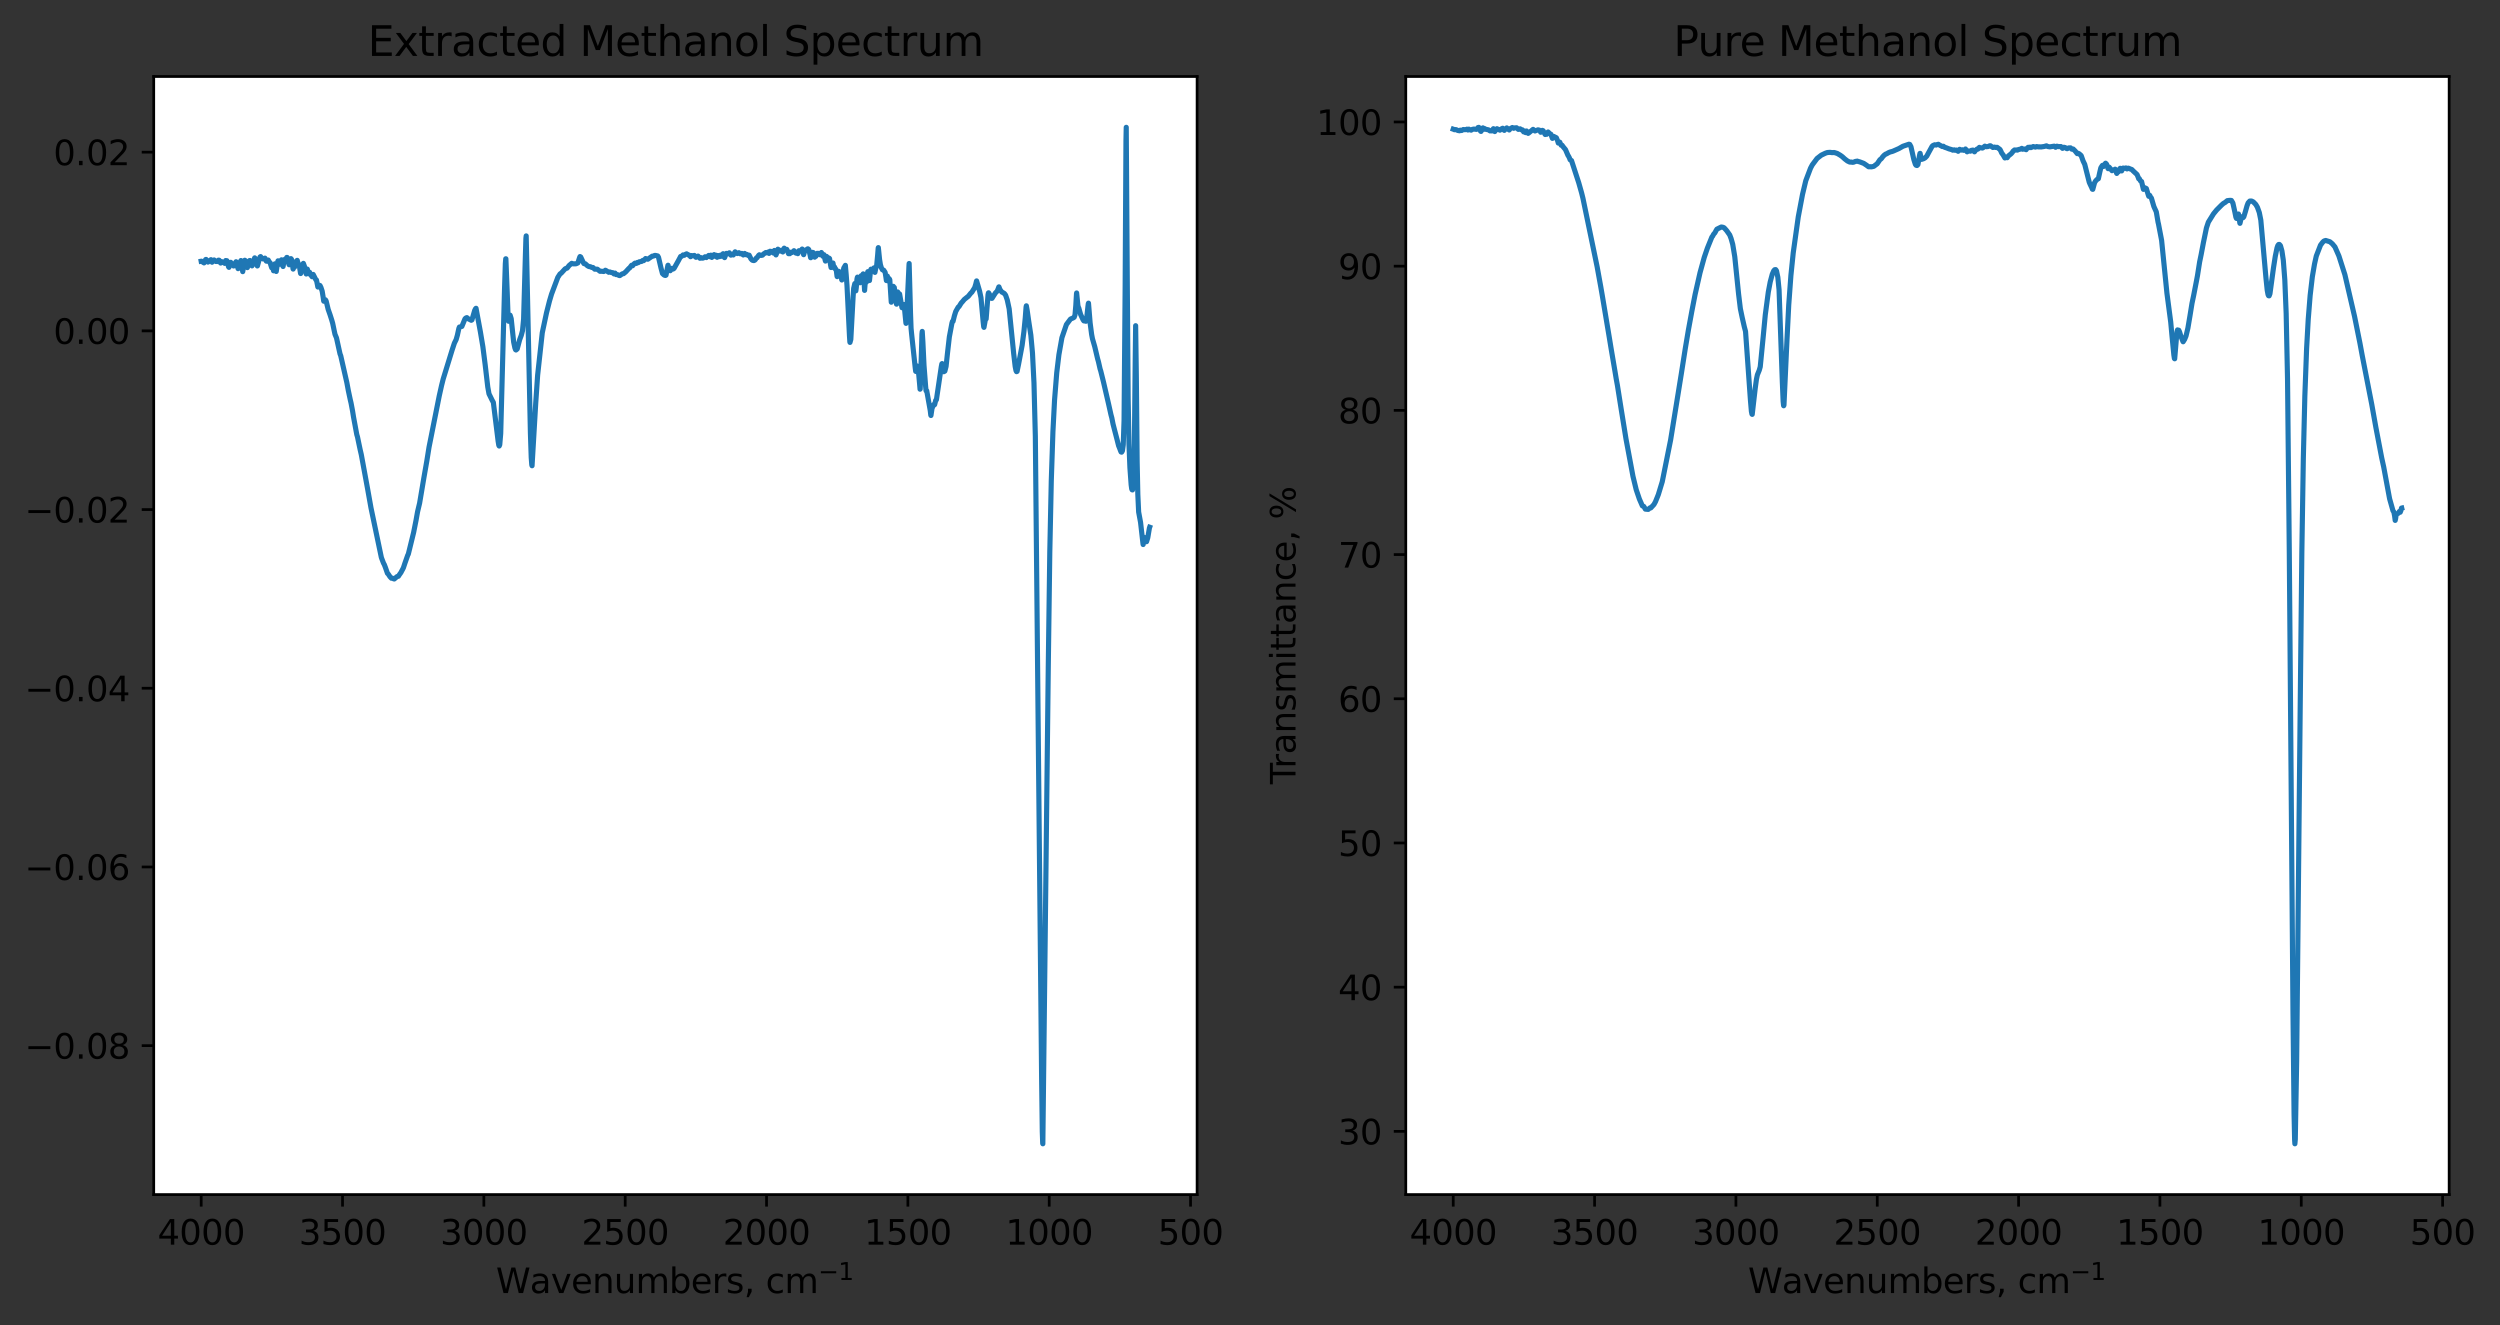 <?xml version="1.0" encoding="utf-8" standalone="no"?>
<!DOCTYPE svg PUBLIC "-//W3C//DTD SVG 1.1//EN"
  "http://www.w3.org/Graphics/SVG/1.1/DTD/svg11.dtd">
<svg xmlns:xlink="http://www.w3.org/1999/xlink" width="729.277pt" height="386.556pt" viewBox="0 0 729.277 386.556" xmlns="http://www.w3.org/2000/svg" version="1.1">
 <rect x="0" y="0" width="729.277" height="386.556" fill="#333333" stroke="none"/>
 <defs>
  <style type="text/css">*{stroke-linejoin: round; stroke-linecap: butt}</style>
 </defs>
 <g id="figure_1">
  <g id="patch_1">
   <path d="M 0 386.556 
L 729.277 386.556 
L 729.277 0 
L 0 0 
L 0 386.556 
z
" style="fill: none"/>
  </g>
  <g id="axes_1">
   <g id="patch_2">
    <path d="M 44.845 348.478 
L 349.209 348.478 
L 349.209 22.318 
L 44.845 22.318 
z
" style="fill: #ffffff"/>
   </g>
   <g id="matplotlib.axis_1">
    <g id="xtick_1">
     <g id="line2d_1">
      <defs>
       <path id="m7051da29d8" d="M 0 0 
L 0 3.5 
" style="stroke: #000000; stroke-width: 0.8"/>
      </defs>
      <g>
       <use xlink:href="#m7051da29d8" x="347.297" y="348.478" style="stroke: #000000; stroke-width: 0.8"/>
      </g>
     </g>
     <g id="text_1">
      <!-- 500 -->
      <g transform="translate(337.753 363.077)scale(0.1 -0.1)">
       <defs>
        <path id="DejaVuSans-35" d="M 691 4666 
L 3169 4666 
L 3169 4134 
L 1269 4134 
L 1269 2991 
Q 1406 3038 1543 3061 
Q 1681 3084 1819 3084 
Q 2600 3084 3056 2656 
Q 3513 2228 3513 1497 
Q 3513 744 3044 326 
Q 2575 -91 1722 -91 
Q 1428 -91 1123 -41 
Q 819 9 494 109 
L 494 744 
Q 775 591 1075 516 
Q 1375 441 1709 441 
Q 2250 441 2565 725 
Q 2881 1009 2881 1497 
Q 2881 1984 2565 2268 
Q 2250 2553 1709 2553 
Q 1456 2553 1204 2497 
Q 953 2441 691 2322 
L 691 4666 
z
" transform="scale(0.016)"/>
        <path id="DejaVuSans-30" d="M 2034 4250 
Q 1547 4250 1301 3770 
Q 1056 3291 1056 2328 
Q 1056 1369 1301 889 
Q 1547 409 2034 409 
Q 2525 409 2770 889 
Q 3016 1369 3016 2328 
Q 3016 3291 2770 3770 
Q 2525 4250 2034 4250 
z
M 2034 4750 
Q 2819 4750 3233 4129 
Q 3647 3509 3647 2328 
Q 3647 1150 3233 529 
Q 2819 -91 2034 -91 
Q 1250 -91 836 529 
Q 422 1150 422 2328 
Q 422 3509 836 4129 
Q 1250 4750 2034 4750 
z
" transform="scale(0.016)"/>
       </defs>
       <use xlink:href="#DejaVuSans-35"/>
       <use xlink:href="#DejaVuSans-30" x="63.623"/>
       <use xlink:href="#DejaVuSans-30" x="127.246"/>
      </g>
     </g>
    </g>
    <g id="xtick_2">
     <g id="line2d_2">
      <g>
       <use xlink:href="#m7051da29d8" x="306.067" y="348.478" style="stroke: #000000; stroke-width: 0.8"/>
      </g>
     </g>
     <g id="text_2">
      <!-- 1000 -->
      <g transform="translate(293.342 363.077)scale(0.1 -0.1)">
       <defs>
        <path id="DejaVuSans-31" d="M 794 531 
L 1825 531 
L 1825 4091 
L 703 3866 
L 703 4441 
L 1819 4666 
L 2450 4666 
L 2450 531 
L 3481 531 
L 3481 0 
L 794 0 
L 794 531 
z
" transform="scale(0.016)"/>
       </defs>
       <use xlink:href="#DejaVuSans-31"/>
       <use xlink:href="#DejaVuSans-30" x="63.623"/>
       <use xlink:href="#DejaVuSans-30" x="127.246"/>
       <use xlink:href="#DejaVuSans-30" x="190.869"/>
      </g>
     </g>
    </g>
    <g id="xtick_3">
     <g id="line2d_3">
      <g>
       <use xlink:href="#m7051da29d8" x="264.838" y="348.478" style="stroke: #000000; stroke-width: 0.8"/>
      </g>
     </g>
     <g id="text_3">
      <!-- 1500 -->
      <g transform="translate(252.113 363.077)scale(0.1 -0.1)">
       <use xlink:href="#DejaVuSans-31"/>
       <use xlink:href="#DejaVuSans-35" x="63.623"/>
       <use xlink:href="#DejaVuSans-30" x="127.246"/>
       <use xlink:href="#DejaVuSans-30" x="190.869"/>
      </g>
     </g>
    </g>
    <g id="xtick_4">
     <g id="line2d_4">
      <g>
       <use xlink:href="#m7051da29d8" x="223.608" y="348.478" style="stroke: #000000; stroke-width: 0.8"/>
      </g>
     </g>
     <g id="text_4">
      <!-- 2000 -->
      <g transform="translate(210.883 363.077)scale(0.1 -0.1)">
       <defs>
        <path id="DejaVuSans-32" d="M 1228 531 
L 3431 531 
L 3431 0 
L 469 0 
L 469 531 
Q 828 903 1448 1529 
Q 2069 2156 2228 2338 
Q 2531 2678 2651 2914 
Q 2772 3150 2772 3378 
Q 2772 3750 2511 3984 
Q 2250 4219 1831 4219 
Q 1534 4219 1204 4116 
Q 875 4013 500 3803 
L 500 4441 
Q 881 4594 1212 4672 
Q 1544 4750 1819 4750 
Q 2544 4750 2975 4387 
Q 3406 4025 3406 3419 
Q 3406 3131 3298 2873 
Q 3191 2616 2906 2266 
Q 2828 2175 2409 1742 
Q 1991 1309 1228 531 
z
" transform="scale(0.016)"/>
       </defs>
       <use xlink:href="#DejaVuSans-32"/>
       <use xlink:href="#DejaVuSans-30" x="63.623"/>
       <use xlink:href="#DejaVuSans-30" x="127.246"/>
       <use xlink:href="#DejaVuSans-30" x="190.869"/>
      </g>
     </g>
    </g>
    <g id="xtick_5">
     <g id="line2d_5">
      <g>
       <use xlink:href="#m7051da29d8" x="182.379" y="348.478" style="stroke: #000000; stroke-width: 0.8"/>
      </g>
     </g>
     <g id="text_5">
      <!-- 2500 -->
      <g transform="translate(169.654 363.077)scale(0.1 -0.1)">
       <use xlink:href="#DejaVuSans-32"/>
       <use xlink:href="#DejaVuSans-35" x="63.623"/>
       <use xlink:href="#DejaVuSans-30" x="127.246"/>
       <use xlink:href="#DejaVuSans-30" x="190.869"/>
      </g>
     </g>
    </g>
    <g id="xtick_6">
     <g id="line2d_6">
      <g>
       <use xlink:href="#m7051da29d8" x="141.149" y="348.478" style="stroke: #000000; stroke-width: 0.8"/>
      </g>
     </g>
     <g id="text_6">
      <!-- 3000 -->
      <g transform="translate(128.424 363.077)scale(0.1 -0.1)">
       <defs>
        <path id="DejaVuSans-33" d="M 2597 2516 
Q 3050 2419 3304 2112 
Q 3559 1806 3559 1356 
Q 3559 666 3084 287 
Q 2609 -91 1734 -91 
Q 1441 -91 1130 -33 
Q 819 25 488 141 
L 488 750 
Q 750 597 1062 519 
Q 1375 441 1716 441 
Q 2309 441 2620 675 
Q 2931 909 2931 1356 
Q 2931 1769 2642 2001 
Q 2353 2234 1838 2234 
L 1294 2234 
L 1294 2753 
L 1863 2753 
Q 2328 2753 2575 2939 
Q 2822 3125 2822 3475 
Q 2822 3834 2567 4026 
Q 2313 4219 1838 4219 
Q 1578 4219 1281 4162 
Q 984 4106 628 3988 
L 628 4550 
Q 988 4650 1302 4700 
Q 1616 4750 1894 4750 
Q 2613 4750 3031 4423 
Q 3450 4097 3450 3541 
Q 3450 3153 3228 2886 
Q 3006 2619 2597 2516 
z
" transform="scale(0.016)"/>
       </defs>
       <use xlink:href="#DejaVuSans-33"/>
       <use xlink:href="#DejaVuSans-30" x="63.623"/>
       <use xlink:href="#DejaVuSans-30" x="127.246"/>
       <use xlink:href="#DejaVuSans-30" x="190.869"/>
      </g>
     </g>
    </g>
    <g id="xtick_7">
     <g id="line2d_7">
      <g>
       <use xlink:href="#m7051da29d8" x="99.92" y="348.478" style="stroke: #000000; stroke-width: 0.8"/>
      </g>
     </g>
     <g id="text_7">
      <!-- 3500 -->
      <g transform="translate(87.195 363.077)scale(0.1 -0.1)">
       <use xlink:href="#DejaVuSans-33"/>
       <use xlink:href="#DejaVuSans-35" x="63.623"/>
       <use xlink:href="#DejaVuSans-30" x="127.246"/>
       <use xlink:href="#DejaVuSans-30" x="190.869"/>
      </g>
     </g>
    </g>
    <g id="xtick_8">
     <g id="line2d_8">
      <g>
       <use xlink:href="#m7051da29d8" x="58.69" y="348.478" style="stroke: #000000; stroke-width: 0.8"/>
      </g>
     </g>
     <g id="text_8">
      <!-- 4000 -->
      <g transform="translate(45.965 363.077)scale(0.1 -0.1)">
       <defs>
        <path id="DejaVuSans-34" d="M 2419 4116 
L 825 1625 
L 2419 1625 
L 2419 4116 
z
M 2253 4666 
L 3047 4666 
L 3047 1625 
L 3713 1625 
L 3713 1100 
L 3047 1100 
L 3047 0 
L 2419 0 
L 2419 1100 
L 313 1100 
L 313 1709 
L 2253 4666 
z
" transform="scale(0.016)"/>
       </defs>
       <use xlink:href="#DejaVuSans-34"/>
       <use xlink:href="#DejaVuSans-30" x="63.623"/>
       <use xlink:href="#DejaVuSans-30" x="127.246"/>
       <use xlink:href="#DejaVuSans-30" x="190.869"/>
      </g>
     </g>
    </g>
    <g id="text_9">
     <!-- Wavenumbers, cm$^{-1}$ -->
     <g transform="translate(144.677 377.277)scale(0.1 -0.1)">
      <defs>
       <path id="DejaVuSans-57" d="M 213 4666 
L 850 4666 
L 1831 722 
L 2809 4666 
L 3519 4666 
L 4500 722 
L 5478 4666 
L 6119 4666 
L 4947 0 
L 4153 0 
L 3169 4050 
L 2175 0 
L 1381 0 
L 213 4666 
z
" transform="scale(0.016)"/>
       <path id="DejaVuSans-61" d="M 2194 1759 
Q 1497 1759 1228 1600 
Q 959 1441 959 1056 
Q 959 750 1161 570 
Q 1363 391 1709 391 
Q 2188 391 2477 730 
Q 2766 1069 2766 1631 
L 2766 1759 
L 2194 1759 
z
M 3341 1997 
L 3341 0 
L 2766 0 
L 2766 531 
Q 2569 213 2275 61 
Q 1981 -91 1556 -91 
Q 1019 -91 701 211 
Q 384 513 384 1019 
Q 384 1609 779 1909 
Q 1175 2209 1959 2209 
L 2766 2209 
L 2766 2266 
Q 2766 2663 2505 2880 
Q 2244 3097 1772 3097 
Q 1472 3097 1187 3025 
Q 903 2953 641 2809 
L 641 3341 
Q 956 3463 1253 3523 
Q 1550 3584 1831 3584 
Q 2591 3584 2966 3190 
Q 3341 2797 3341 1997 
z
" transform="scale(0.016)"/>
       <path id="DejaVuSans-76" d="M 191 3500 
L 800 3500 
L 1894 563 
L 2988 3500 
L 3597 3500 
L 2284 0 
L 1503 0 
L 191 3500 
z
" transform="scale(0.016)"/>
       <path id="DejaVuSans-65" d="M 3597 1894 
L 3597 1613 
L 953 1613 
Q 991 1019 1311 708 
Q 1631 397 2203 397 
Q 2534 397 2845 478 
Q 3156 559 3463 722 
L 3463 178 
Q 3153 47 2828 -22 
Q 2503 -91 2169 -91 
Q 1331 -91 842 396 
Q 353 884 353 1716 
Q 353 2575 817 3079 
Q 1281 3584 2069 3584 
Q 2775 3584 3186 3129 
Q 3597 2675 3597 1894 
z
M 3022 2063 
Q 3016 2534 2758 2815 
Q 2500 3097 2075 3097 
Q 1594 3097 1305 2825 
Q 1016 2553 972 2059 
L 3022 2063 
z
" transform="scale(0.016)"/>
       <path id="DejaVuSans-6e" d="M 3513 2113 
L 3513 0 
L 2938 0 
L 2938 2094 
Q 2938 2591 2744 2837 
Q 2550 3084 2163 3084 
Q 1697 3084 1428 2787 
Q 1159 2491 1159 1978 
L 1159 0 
L 581 0 
L 581 3500 
L 1159 3500 
L 1159 2956 
Q 1366 3272 1645 3428 
Q 1925 3584 2291 3584 
Q 2894 3584 3203 3211 
Q 3513 2838 3513 2113 
z
" transform="scale(0.016)"/>
       <path id="DejaVuSans-75" d="M 544 1381 
L 544 3500 
L 1119 3500 
L 1119 1403 
Q 1119 906 1312 657 
Q 1506 409 1894 409 
Q 2359 409 2629 706 
Q 2900 1003 2900 1516 
L 2900 3500 
L 3475 3500 
L 3475 0 
L 2900 0 
L 2900 538 
Q 2691 219 2414 64 
Q 2138 -91 1772 -91 
Q 1169 -91 856 284 
Q 544 659 544 1381 
z
M 1991 3584 
L 1991 3584 
z
" transform="scale(0.016)"/>
       <path id="DejaVuSans-6d" d="M 3328 2828 
Q 3544 3216 3844 3400 
Q 4144 3584 4550 3584 
Q 5097 3584 5394 3201 
Q 5691 2819 5691 2113 
L 5691 0 
L 5113 0 
L 5113 2094 
Q 5113 2597 4934 2840 
Q 4756 3084 4391 3084 
Q 3944 3084 3684 2787 
Q 3425 2491 3425 1978 
L 3425 0 
L 2847 0 
L 2847 2094 
Q 2847 2600 2669 2842 
Q 2491 3084 2119 3084 
Q 1678 3084 1418 2786 
Q 1159 2488 1159 1978 
L 1159 0 
L 581 0 
L 581 3500 
L 1159 3500 
L 1159 2956 
Q 1356 3278 1631 3431 
Q 1906 3584 2284 3584 
Q 2666 3584 2933 3390 
Q 3200 3197 3328 2828 
z
" transform="scale(0.016)"/>
       <path id="DejaVuSans-62" d="M 3116 1747 
Q 3116 2381 2855 2742 
Q 2594 3103 2138 3103 
Q 1681 3103 1420 2742 
Q 1159 2381 1159 1747 
Q 1159 1113 1420 752 
Q 1681 391 2138 391 
Q 2594 391 2855 752 
Q 3116 1113 3116 1747 
z
M 1159 2969 
Q 1341 3281 1617 3432 
Q 1894 3584 2278 3584 
Q 2916 3584 3314 3078 
Q 3713 2572 3713 1747 
Q 3713 922 3314 415 
Q 2916 -91 2278 -91 
Q 1894 -91 1617 61 
Q 1341 213 1159 525 
L 1159 0 
L 581 0 
L 581 4863 
L 1159 4863 
L 1159 2969 
z
" transform="scale(0.016)"/>
       <path id="DejaVuSans-72" d="M 2631 2963 
Q 2534 3019 2420 3045 
Q 2306 3072 2169 3072 
Q 1681 3072 1420 2755 
Q 1159 2438 1159 1844 
L 1159 0 
L 581 0 
L 581 3500 
L 1159 3500 
L 1159 2956 
Q 1341 3275 1631 3429 
Q 1922 3584 2338 3584 
Q 2397 3584 2469 3576 
Q 2541 3569 2628 3553 
L 2631 2963 
z
" transform="scale(0.016)"/>
       <path id="DejaVuSans-73" d="M 2834 3397 
L 2834 2853 
Q 2591 2978 2328 3040 
Q 2066 3103 1784 3103 
Q 1356 3103 1142 2972 
Q 928 2841 928 2578 
Q 928 2378 1081 2264 
Q 1234 2150 1697 2047 
L 1894 2003 
Q 2506 1872 2764 1633 
Q 3022 1394 3022 966 
Q 3022 478 2636 193 
Q 2250 -91 1575 -91 
Q 1294 -91 989 -36 
Q 684 19 347 128 
L 347 722 
Q 666 556 975 473 
Q 1284 391 1588 391 
Q 1994 391 2212 530 
Q 2431 669 2431 922 
Q 2431 1156 2273 1281 
Q 2116 1406 1581 1522 
L 1381 1569 
Q 847 1681 609 1914 
Q 372 2147 372 2553 
Q 372 3047 722 3315 
Q 1072 3584 1716 3584 
Q 2034 3584 2315 3537 
Q 2597 3491 2834 3397 
z
" transform="scale(0.016)"/>
       <path id="DejaVuSans-2c" d="M 750 794 
L 1409 794 
L 1409 256 
L 897 -744 
L 494 -744 
L 750 256 
L 750 794 
z
" transform="scale(0.016)"/>
       <path id="DejaVuSans-20" transform="scale(0.016)"/>
       <path id="DejaVuSans-63" d="M 3122 3366 
L 3122 2828 
Q 2878 2963 2633 3030 
Q 2388 3097 2138 3097 
Q 1578 3097 1268 2742 
Q 959 2388 959 1747 
Q 959 1106 1268 751 
Q 1578 397 2138 397 
Q 2388 397 2633 464 
Q 2878 531 3122 666 
L 3122 134 
Q 2881 22 2623 -34 
Q 2366 -91 2075 -91 
Q 1284 -91 818 406 
Q 353 903 353 1747 
Q 353 2603 823 3093 
Q 1294 3584 2113 3584 
Q 2378 3584 2631 3529 
Q 2884 3475 3122 3366 
z
" transform="scale(0.016)"/>
       <path id="DejaVuSans-2212" d="M 678 2272 
L 4684 2272 
L 4684 1741 
L 678 1741 
L 678 2272 
z
" transform="scale(0.016)"/>
      </defs>
      <use xlink:href="#DejaVuSans-57" transform="translate(0 0.684)"/>
      <use xlink:href="#DejaVuSans-61" transform="translate(98.877 0.684)"/>
      <use xlink:href="#DejaVuSans-76" transform="translate(160.156 0.684)"/>
      <use xlink:href="#DejaVuSans-65" transform="translate(219.336 0.684)"/>
      <use xlink:href="#DejaVuSans-6e" transform="translate(280.859 0.684)"/>
      <use xlink:href="#DejaVuSans-75" transform="translate(344.238 0.684)"/>
      <use xlink:href="#DejaVuSans-6d" transform="translate(407.617 0.684)"/>
      <use xlink:href="#DejaVuSans-62" transform="translate(505.029 0.684)"/>
      <use xlink:href="#DejaVuSans-65" transform="translate(568.506 0.684)"/>
      <use xlink:href="#DejaVuSans-72" transform="translate(630.029 0.684)"/>
      <use xlink:href="#DejaVuSans-73" transform="translate(671.143 0.684)"/>
      <use xlink:href="#DejaVuSans-2c" transform="translate(723.242 0.684)"/>
      <use xlink:href="#DejaVuSans-20" transform="translate(755.029 0.684)"/>
      <use xlink:href="#DejaVuSans-63" transform="translate(786.816 0.684)"/>
      <use xlink:href="#DejaVuSans-6d" transform="translate(841.797 0.684)"/>
      <use xlink:href="#DejaVuSans-2212" transform="translate(940.166 38.966)scale(0.7)"/>
      <use xlink:href="#DejaVuSans-31" transform="translate(998.818 38.966)scale(0.7)"/>
     </g>
    </g>
   </g>
   <g id="matplotlib.axis_2">
    <g id="ytick_1">
     <g id="line2d_9">
      <defs>
       <path id="mc58b0a99c9" d="M 0 0 
L -3.5 0 
" style="stroke: #000000; stroke-width: 0.8"/>
      </defs>
      <g>
       <use xlink:href="#mc58b0a99c9" x="44.845" y="305.026" style="stroke: #000000; stroke-width: 0.8"/>
      </g>
     </g>
     <g id="text_10">
      <!-- −0.08 -->
      <g transform="translate(7.2 308.825)scale(0.1 -0.1)">
       <defs>
        <path id="DejaVuSans-2e" d="M 684 794 
L 1344 794 
L 1344 0 
L 684 0 
L 684 794 
z
" transform="scale(0.016)"/>
        <path id="DejaVuSans-38" d="M 2034 2216 
Q 1584 2216 1326 1975 
Q 1069 1734 1069 1313 
Q 1069 891 1326 650 
Q 1584 409 2034 409 
Q 2484 409 2743 651 
Q 3003 894 3003 1313 
Q 3003 1734 2745 1975 
Q 2488 2216 2034 2216 
z
M 1403 2484 
Q 997 2584 770 2862 
Q 544 3141 544 3541 
Q 544 4100 942 4425 
Q 1341 4750 2034 4750 
Q 2731 4750 3128 4425 
Q 3525 4100 3525 3541 
Q 3525 3141 3298 2862 
Q 3072 2584 2669 2484 
Q 3125 2378 3379 2068 
Q 3634 1759 3634 1313 
Q 3634 634 3220 271 
Q 2806 -91 2034 -91 
Q 1263 -91 848 271 
Q 434 634 434 1313 
Q 434 1759 690 2068 
Q 947 2378 1403 2484 
z
M 1172 3481 
Q 1172 3119 1398 2916 
Q 1625 2713 2034 2713 
Q 2441 2713 2670 2916 
Q 2900 3119 2900 3481 
Q 2900 3844 2670 4047 
Q 2441 4250 2034 4250 
Q 1625 4250 1398 4047 
Q 1172 3844 1172 3481 
z
" transform="scale(0.016)"/>
       </defs>
       <use xlink:href="#DejaVuSans-2212"/>
       <use xlink:href="#DejaVuSans-30" x="83.789"/>
       <use xlink:href="#DejaVuSans-2e" x="147.412"/>
       <use xlink:href="#DejaVuSans-30" x="179.199"/>
       <use xlink:href="#DejaVuSans-38" x="242.822"/>
      </g>
     </g>
    </g>
    <g id="ytick_2">
     <g id="line2d_10">
      <g>
       <use xlink:href="#mc58b0a99c9" x="44.845" y="252.899" style="stroke: #000000; stroke-width: 0.8"/>
      </g>
     </g>
     <g id="text_11">
      <!-- −0.06 -->
      <g transform="translate(7.2 256.698)scale(0.1 -0.1)">
       <defs>
        <path id="DejaVuSans-36" d="M 2113 2584 
Q 1688 2584 1439 2293 
Q 1191 2003 1191 1497 
Q 1191 994 1439 701 
Q 1688 409 2113 409 
Q 2538 409 2786 701 
Q 3034 994 3034 1497 
Q 3034 2003 2786 2293 
Q 2538 2584 2113 2584 
z
M 3366 4563 
L 3366 3988 
Q 3128 4100 2886 4159 
Q 2644 4219 2406 4219 
Q 1781 4219 1451 3797 
Q 1122 3375 1075 2522 
Q 1259 2794 1537 2939 
Q 1816 3084 2150 3084 
Q 2853 3084 3261 2657 
Q 3669 2231 3669 1497 
Q 3669 778 3244 343 
Q 2819 -91 2113 -91 
Q 1303 -91 875 529 
Q 447 1150 447 2328 
Q 447 3434 972 4092 
Q 1497 4750 2381 4750 
Q 2619 4750 2861 4703 
Q 3103 4656 3366 4563 
z
" transform="scale(0.016)"/>
       </defs>
       <use xlink:href="#DejaVuSans-2212"/>
       <use xlink:href="#DejaVuSans-30" x="83.789"/>
       <use xlink:href="#DejaVuSans-2e" x="147.412"/>
       <use xlink:href="#DejaVuSans-30" x="179.199"/>
       <use xlink:href="#DejaVuSans-36" x="242.822"/>
      </g>
     </g>
    </g>
    <g id="ytick_3">
     <g id="line2d_11">
      <g>
       <use xlink:href="#mc58b0a99c9" x="44.845" y="200.771" style="stroke: #000000; stroke-width: 0.8"/>
      </g>
     </g>
     <g id="text_12">
      <!-- −0.04 -->
      <g transform="translate(7.2 204.571)scale(0.1 -0.1)">
       <use xlink:href="#DejaVuSans-2212"/>
       <use xlink:href="#DejaVuSans-30" x="83.789"/>
       <use xlink:href="#DejaVuSans-2e" x="147.412"/>
       <use xlink:href="#DejaVuSans-30" x="179.199"/>
       <use xlink:href="#DejaVuSans-34" x="242.822"/>
      </g>
     </g>
    </g>
    <g id="ytick_4">
     <g id="line2d_12">
      <g>
       <use xlink:href="#mc58b0a99c9" x="44.845" y="148.644" style="stroke: #000000; stroke-width: 0.8"/>
      </g>
     </g>
     <g id="text_13">
      <!-- −0.02 -->
      <g transform="translate(7.2 152.443)scale(0.1 -0.1)">
       <use xlink:href="#DejaVuSans-2212"/>
       <use xlink:href="#DejaVuSans-30" x="83.789"/>
       <use xlink:href="#DejaVuSans-2e" x="147.412"/>
       <use xlink:href="#DejaVuSans-30" x="179.199"/>
       <use xlink:href="#DejaVuSans-32" x="242.822"/>
      </g>
     </g>
    </g>
    <g id="ytick_5">
     <g id="line2d_13">
      <g>
       <use xlink:href="#mc58b0a99c9" x="44.845" y="96.517" style="stroke: #000000; stroke-width: 0.8"/>
      </g>
     </g>
     <g id="text_14">
      <!-- 0.00 -->
      <g transform="translate(15.58 100.316)scale(0.1 -0.1)">
       <use xlink:href="#DejaVuSans-30"/>
       <use xlink:href="#DejaVuSans-2e" x="63.623"/>
       <use xlink:href="#DejaVuSans-30" x="95.41"/>
       <use xlink:href="#DejaVuSans-30" x="159.033"/>
      </g>
     </g>
    </g>
    <g id="ytick_6">
     <g id="line2d_14">
      <g>
       <use xlink:href="#mc58b0a99c9" x="44.845" y="44.39" style="stroke: #000000; stroke-width: 0.8"/>
      </g>
     </g>
     <g id="text_15">
      <!-- 0.02 -->
      <g transform="translate(15.58 48.189)scale(0.1 -0.1)">
       <use xlink:href="#DejaVuSans-30"/>
       <use xlink:href="#DejaVuSans-2e" x="63.623"/>
       <use xlink:href="#DejaVuSans-30" x="95.41"/>
       <use xlink:href="#DejaVuSans-32" x="159.033"/>
      </g>
     </g>
    </g>
   </g>
   <g id="line2d_15">
    <path d="M 335.374 153.801 
L 335.295 154.025 
L 334.818 156.861 
L 334.46 158.01 
L 334.221 158.027 
L 334.102 157.767 
L 333.784 156.766 
L 333.744 156.784 
L 333.625 157.615 
L 333.466 158.843 
L 333.426 158.64 
L 332.711 152.371 
L 332.154 149.352 
L 331.916 144.214 
L 331.717 134.721 
L 331.478 109.658 
L 331.279 95.012 
L 331.16 104.694 
L 330.842 136.72 
L 330.564 141.779 
L 330.365 142.915 
L 330.246 142.88 
L 330.127 142.586 
L 329.968 141.412 
L 329.61 136.459 
L 329.331 129.437 
L 329.093 116.175 
L 328.854 84.518 
L 328.536 37.144 
L 328.457 41.068 
L 328.218 83.854 
L 327.9 122.69 
L 327.662 129.76 
L 327.423 131.511 
L 327.185 131.905 
L 327.026 131.847 
L 326.867 131.464 
L 326.549 130.608 
L 326.31 130.036 
L 325.873 128.289 
L 324.998 124.923 
L 324.68 123.675 
L 324.322 121.869 
L 324.084 120.994 
L 323.368 117.778 
L 321.897 111.429 
L 321.102 108.231 
L 320.903 107.606 
L 320.426 105.502 
L 320.188 104.666 
L 319.353 101.141 
L 318.677 98.795 
L 318.439 97.553 
L 318.001 94.208 
L 317.524 88.435 
L 317.485 88.486 
L 317.365 89.39 
L 316.928 93.449 
L 316.769 93.716 
L 316.411 93.618 
L 316.173 93.601 
L 315.934 93.264 
L 315.218 91.704 
L 314.662 89.749 
L 314.543 89.623 
L 314.423 88.996 
L 314.066 85.46 
L 314.026 85.69 
L 313.827 89.095 
L 313.589 91.862 
L 313.35 92.542 
L 313.032 92.753 
L 312.277 93.073 
L 311.084 94.669 
L 309.772 98.511 
L 308.897 103.456 
L 308.261 108.738 
L 307.625 116.668 
L 307.148 125.972 
L 306.671 140.236 
L 306.234 161.163 
L 305.797 194.177 
L 304.206 333.653 
L 304.167 333.566 
L 304.047 330.145 
L 303.849 314.221 
L 302.02 127.292 
L 301.622 111.703 
L 301.185 102.971 
L 300.708 97.767 
L 300.072 93.592 
L 299.635 90.525 
L 299.396 89.21 
L 299.317 89.586 
L 299.078 92.764 
L 298.68 96.789 
L 298.164 100.737 
L 297.13 106.216 
L 296.693 108.345 
L 296.534 108.416 
L 296.375 108.102 
L 296.136 106.885 
L 295.699 103.123 
L 294.387 90.105 
L 293.83 87.509 
L 293.353 86.119 
L 292.996 85.628 
L 292.439 85.278 
L 292.24 85.198 
L 291.684 84.426 
L 291.405 83.681 
L 291.366 83.7 
L 291.206 84.147 
L 290.888 84.93 
L 290.57 85.246 
L 290.372 85.46 
L 289.378 87.027 
L 289.219 87.03 
L 289.02 86.639 
L 288.503 85.578 
L 288.384 85.411 
L 288.344 85.433 
L 288.225 85.922 
L 288.026 88.452 
L 287.668 93.041 
L 287.509 93.144 
L 287.43 93.269 
L 287.271 94.192 
L 287.032 95.493 
L 286.953 95.301 
L 286.794 93.828 
L 286.158 86.818 
L 285.76 84.951 
L 284.886 81.944 
L 284.846 82.009 
L 284.647 82.876 
L 284.329 83.901 
L 283.494 85.25 
L 283.216 85.492 
L 282.46 86.435 
L 282.103 86.707 
L 281.308 87.342 
L 280.632 88.153 
L 280.393 88.402 
L 279.717 89.492 
L 279.519 89.594 
L 278.803 90.86 
L 278.405 92.137 
L 278.008 93.758 
L 277.849 93.736 
L 277.69 94.26 
L 276.934 98.285 
L 276.378 103.137 
L 275.98 106.883 
L 275.623 108.247 
L 275.384 108.397 
L 275.305 108.431 
L 275.265 108.368 
L 275.106 107.426 
L 274.827 106.063 
L 274.748 106.142 
L 274.589 106.94 
L 273.158 116.629 
L 272.959 116.769 
L 272.641 118.046 
L 272.561 117.978 
L 272.442 117.955 
L 271.886 119.087 
L 271.727 120.137 
L 271.568 121.201 
L 271.528 121.148 
L 271.369 119.776 
L 271.091 118.214 
L 270.335 113.978 
L 270.256 113.95 
L 270.176 114.04 
L 270.136 113.974 
L 270.017 112.756 
L 269.54 106.566 
L 269.222 99.866 
L 269.023 96.676 
L 268.944 97.45 
L 268.745 104.324 
L 268.427 113.488 
L 268.387 113.534 
L 268.268 112.12 
L 267.99 109.056 
L 267.711 108.364 
L 267.433 106.723 
L 267.354 107 
L 267.155 108.347 
L 267.115 108.318 
L 266.996 107.431 
L 265.922 97.392 
L 265.763 95.74 
L 265.604 91.324 
L 265.207 76.867 
L 265.167 77.353 
L 264.571 90.134 
L 264.292 94.327 
L 264.253 94.106 
L 263.736 88.831 
L 263.656 88.95 
L 263.458 89.685 
L 263.418 89.658 
L 263.299 89.488 
L 263.259 89.531 
L 263.14 89.764 
L 263.1 89.663 
L 262.424 85.761 
L 262.344 85.689 
L 262.225 86.241 
L 262.106 86.66 
L 261.987 85.838 
L 261.867 85.168 
L 261.828 85.286 
L 261.669 87.4 
L 261.549 88.727 
L 261.51 88.712 
L 261.351 87.317 
L 260.873 83.845 
L 260.754 83.851 
L 260.595 83.529 
L 260.555 83.55 
L 260.396 84.165 
L 260.237 85.178 
L 259.999 88.158 
L 259.959 87.719 
L 259.562 81.576 
L 259.363 81.272 
L 259.244 81.68 
L 259.124 81.968 
L 259.005 81.271 
L 258.846 80.54 
L 258.727 81.132 
L 258.608 81.849 
L 258.568 81.839 
L 258.448 80.978 
L 258.21 79.465 
L 257.773 78.803 
L 257.574 78.74 
L 257.415 78.707 
L 257.097 78.113 
L 256.818 77.174 
L 256.58 75.709 
L 256.222 72.234 
L 256.182 72.343 
L 256.023 74.376 
L 255.745 77.346 
L 255.427 78.475 
L 255.228 79.456 
L 255.109 78.8 
L 254.95 78.142 
L 254.871 78.352 
L 254.672 79.114 
L 254.632 79.075 
L 254.433 78.718 
L 254.393 78.746 
L 254.274 78.802 
L 254.234 78.755 
L 254.075 78.525 
L 254.036 78.577 
L 253.916 79.257 
L 253.638 81.836 
L 253.598 81.628 
L 253.241 79.287 
L 253.161 79.247 
L 253.121 79.314 
L 253.002 79.988 
L 252.724 82.31 
L 252.684 82.16 
L 252.525 81.211 
L 252.485 81.273 
L 252.366 82.746 
L 252.207 84.709 
L 252.048 82.1 
L 251.809 79.897 
L 251.73 79.98 
L 251.452 81.047 
L 251.372 80.872 
L 251.213 80.437 
L 251.094 81.064 
L 250.895 82.482 
L 250.855 82.475 
L 250.617 81.407 
L 250.537 81.603 
L 250.418 81.997 
L 250.378 81.923 
L 250.14 80.839 
L 250.1 80.892 
L 249.981 81.453 
L 249.782 83.929 
L 249.663 84.834 
L 249.623 84.603 
L 249.384 82.702 
L 249.345 82.768 
L 249.027 84.118 
L 248.868 86.439 
L 248.192 99.012 
L 248.072 99.436 
L 247.953 99.883 
L 247.913 99.722 
L 247.794 97.876 
L 247.079 83.333 
L 246.84 80.109 
L 246.602 77.402 
L 246.522 77.528 
L 246.284 77.966 
L 246.164 78.122 
L 245.886 79.327 
L 245.687 80.801 
L 245.568 81.676 
L 245.528 81.586 
L 245.29 79.567 
L 245.21 79.671 
L 245.091 79.967 
L 245.051 79.94 
L 244.654 79.15 
L 244.534 79.449 
L 244.216 80.699 
L 244.176 80.605 
L 243.978 79.015 
L 243.819 78.51 
L 243.699 78.51 
L 243.461 77.908 
L 243.421 77.962 
L 243.302 78.146 
L 243.262 78.085 
L 242.984 76.726 
L 242.904 76.858 
L 242.467 78.033 
L 242.427 78.038 
L 242.308 77.405 
L 241.99 75.429 
L 241.871 75.308 
L 241.831 75.33 
L 241.712 75.33 
L 241.473 75.109 
L 241.314 75.115 
L 241.115 74.8 
L 241.076 74.872 
L 240.797 76.158 
L 240.718 75.934 
L 240.36 74.297 
L 240.241 74.38 
L 240.042 74.745 
L 240.002 74.706 
L 239.803 73.982 
L 239.605 73.661 
L 239.446 73.964 
L 239.207 74.307 
L 239.008 74.07 
L 238.77 73.917 
L 238.372 73.904 
L 238.253 74.098 
L 238.014 74.755 
L 237.975 74.732 
L 237.855 74.672 
L 237.657 75.021 
L 237.617 74.943 
L 237.219 73.673 
L 236.981 73.615 
L 236.822 73.606 
L 236.703 74.064 
L 236.504 75.182 
L 236.464 75.167 
L 236.305 74.345 
L 235.907 72.766 
L 235.669 72.584 
L 235.51 72.631 
L 235.112 73.017 
L 234.874 72.974 
L 234.715 73.331 
L 234.437 74.293 
L 234.397 74.224 
L 233.999 72.65 
L 233.92 72.737 
L 233.562 73.234 
L 233.045 73.137 
L 232.727 73.998 
L 232.647 73.924 
L 232.449 73.742 
L 232.17 73.839 
L 231.813 73.367 
L 231.614 73.132 
L 231.216 73.531 
L 231.018 73.669 
L 230.7 73.583 
L 230.382 74.012 
L 230.302 73.934 
L 230.143 73.921 
L 230.024 74.006 
L 229.984 73.967 
L 229.785 73.321 
L 229.507 72.737 
L 229.308 72.785 
L 229.07 72.849 
L 228.752 72.395 
L 228.672 72.515 
L 228.354 73.504 
L 228.275 73.422 
L 227.956 73.016 
L 227.797 73.16 
L 227.638 73.257 
L 226.923 72.691 
L 226.883 72.747 
L 226.645 73.66 
L 226.366 74.364 
L 226.247 74.175 
L 225.889 73.062 
L 225.849 73.136 
L 225.571 73.8 
L 225.531 73.763 
L 225.174 73.387 
L 224.617 73.294 
L 224.458 73.688 
L 224.339 73.921 
L 224.299 73.891 
L 224.06 73.529 
L 224.021 73.575 
L 223.782 73.763 
L 223.385 73.665 
L 222.908 73.991 
L 222.749 74.071 
L 222.431 74.426 
L 222.113 74.499 
L 221.755 74.501 
L 221.516 74.32 
L 221.317 74.48 
L 220.84 75.188 
L 220.681 75.209 
L 220.244 75.862 
L 219.926 76.011 
L 219.687 75.976 
L 219.449 75.913 
L 219.051 75.493 
L 218.535 74.438 
L 218.495 74.461 
L 218.296 74.547 
L 217.898 74.226 
L 217.66 74.311 
L 217.223 73.93 
L 216.984 74.231 
L 216.825 74.38 
L 216.785 74.347 
L 216.388 73.922 
L 216.03 74.032 
L 215.911 74.03 
L 215.553 73.713 
L 215.076 73.963 
L 214.917 73.863 
L 214.44 73.459 
L 214.321 73.631 
L 213.923 74.376 
L 213.764 74.326 
L 213.525 74.212 
L 213.207 74.43 
L 213.168 74.371 
L 212.77 73.742 
L 212.213 74.061 
L 211.895 73.917 
L 211.736 74.18 
L 211.379 75.151 
L 211.339 75.13 
L 211.22 74.892 
L 210.941 74.01 
L 210.902 74.042 
L 210.464 74.761 
L 210.425 74.725 
L 210.226 74.41 
L 210.186 74.448 
L 209.908 74.859 
L 209.868 74.835 
L 209.47 74.543 
L 209.192 75.057 
L 209.113 74.896 
L 208.914 74.454 
L 208.874 74.487 
L 208.636 74.779 
L 208.318 74.278 
L 208.238 74.34 
L 207.88 74.701 
L 207.642 75.092 
L 207.483 74.629 
L 207.363 74.434 
L 207.324 74.481 
L 207.085 74.883 
L 207.045 74.857 
L 206.727 74.515 
L 206.688 74.56 
L 206.409 74.821 
L 206.25 74.928 
L 206.051 75.137 
L 206.012 75.112 
L 205.694 74.902 
L 205.137 75.281 
L 204.938 75.296 
L 204.74 75.306 
L 204.461 75.145 
L 204.183 75.343 
L 203.626 74.704 
L 203.03 75.06 
L 202.831 74.893 
L 202.553 74.513 
L 201.957 74.629 
L 201.758 74.549 
L 201.44 74.882 
L 201.4 74.826 
L 201.122 74.468 
L 200.963 74.459 
L 200.685 74.248 
L 200.526 74.208 
L 200.287 74.047 
L 199.929 74.211 
L 199.611 74.475 
L 199.253 74.364 
L 199.015 74.606 
L 198.776 74.813 
L 198.538 74.82 
L 198.339 75.209 
L 197.942 75.957 
L 196.63 78.299 
L 196.351 78.491 
L 195.994 78.281 
L 195.795 78.641 
L 195.516 78.973 
L 195.318 78.85 
L 195.159 78.485 
L 194.88 77.369 
L 194.841 77.406 
L 194.682 78.212 
L 194.284 80.261 
L 194.125 80.35 
L 193.887 80.307 
L 193.688 80.2 
L 193.25 79.8 
L 192.813 78.155 
L 192.098 75.071 
L 191.859 74.662 
L 191.422 74.559 
L 191.183 74.513 
L 190.945 74.521 
L 190.507 74.743 
L 190.269 74.725 
L 189.235 75.436 
L 188.997 75.617 
L 188.639 75.557 
L 188.321 75.415 
L 188.082 75.7 
L 187.764 76.034 
L 187.526 75.949 
L 187.128 76.27 
L 186.929 76.289 
L 186.691 76.348 
L 186.492 76.366 
L 186.174 76.627 
L 185.935 76.562 
L 185.617 76.843 
L 185.26 76.753 
L 185.021 76.906 
L 184.544 77.519 
L 184.465 77.45 
L 184.266 77.369 
L 184.067 77.611 
L 183.669 78.167 
L 183.51 78.232 
L 182.517 79.317 
L 181.881 79.838 
L 181.562 79.859 
L 180.807 80.39 
L 180.608 80.372 
L 180.092 80.095 
L 179.734 80.103 
L 179.416 79.662 
L 179.376 79.692 
L 179.098 79.902 
L 178.899 79.683 
L 178.7 79.529 
L 178.382 79.517 
L 177.865 79.325 
L 177.587 79.433 
L 176.871 78.979 
L 176.593 78.834 
L 176.394 79.021 
L 176.116 79.198 
L 175.838 79.161 
L 175.361 79.125 
L 175.043 79.145 
L 174.248 78.53 
L 173.492 78.525 
L 172.975 78.031 
L 172.737 78.055 
L 172.538 77.97 
L 172.18 77.785 
L 171.862 77.781 
L 171.544 77.625 
L 171.306 77.472 
L 170.749 76.962 
L 170.352 76.906 
L 170.153 76.583 
L 169.397 74.963 
L 169.199 74.844 
L 169.079 75.107 
L 168.563 76.709 
L 168.046 76.943 
L 167.648 76.968 
L 167.37 76.949 
L 167.131 76.97 
L 166.972 76.915 
L 166.774 76.812 
L 166.018 77.454 
L 165.422 78.222 
L 165.104 78.308 
L 164.865 78.416 
L 163.673 79.72 
L 163.394 79.868 
L 162.719 80.915 
L 160.89 85.797 
L 160.294 87.805 
L 159.419 91.263 
L 158.187 97.06 
L 156.835 109.426 
L 156.278 117.56 
L 155.205 135.861 
L 155.125 135.576 
L 154.966 133.484 
L 154.728 126.375 
L 154.171 100.064 
L 153.495 68.817 
L 153.416 69.516 
L 153.257 74.771 
L 152.74 93.075 
L 152.422 96.447 
L 152.064 97.809 
L 151.587 99.104 
L 150.872 101.804 
L 150.514 102.097 
L 150.395 102.008 
L 150.196 101.481 
L 149.838 99.778 
L 149.56 97.142 
L 149.122 92.948 
L 148.804 91.938 
L 148.725 91.975 
L 148.606 92.447 
L 148.367 93.716 
L 148.327 93.627 
L 148.208 92.33 
L 147.97 85.617 
L 147.572 75.488 
L 147.532 75.495 
L 147.413 76.894 
L 147.174 84.43 
L 146.061 126.465 
L 145.783 129.729 
L 145.624 130.11 
L 145.505 129.892 
L 145.306 128.684 
L 143.915 117.38 
L 143.557 116.745 
L 142.642 114.876 
L 142.285 112.885 
L 141.529 106.389 
L 140.853 101.104 
L 140.138 96.829 
L 138.866 89.936 
L 138.746 90.013 
L 138.468 90.565 
L 137.673 93.308 
L 137.474 93.429 
L 136.52 92.956 
L 136.202 92.656 
L 135.924 92.746 
L 135.646 92.993 
L 134.731 95.227 
L 134.453 95.274 
L 134.214 95.396 
L 134.016 95.402 
L 133.857 95.801 
L 133.419 97.799 
L 133.061 99.057 
L 132.545 100.103 
L 131.869 102.159 
L 129.285 110.561 
L 128.808 112.459 
L 128.132 115.492 
L 125.15 130.467 
L 124.514 134.44 
L 123.64 139.438 
L 122.407 146.762 
L 121.811 149.268 
L 121.374 151.719 
L 120.658 155.329 
L 119.107 161.655 
L 118.948 161.938 
L 118.352 163.627 
L 118.114 164.306 
L 117.676 165.632 
L 117.438 166.107 
L 117.16 166.613 
L 117 166.938 
L 116.762 167.293 
L 116.603 167.497 
L 116.205 168.112 
L 115.848 168.173 
L 115.013 168.897 
L 114.814 168.841 
L 114.337 168.615 
L 114.178 168.674 
L 113.741 168.211 
L 113.542 167.893 
L 113.184 167.366 
L 113.025 167.25 
L 112.429 165.541 
L 112.111 164.706 
L 111.872 164.276 
L 111.395 163.031 
L 111.236 162.579 
L 108.215 148.117 
L 107.221 142.539 
L 105.392 132.598 
L 105.074 131.232 
L 104.676 129.342 
L 104.279 127.423 
L 104.08 126.779 
L 103.126 121.637 
L 102.848 119.911 
L 102.41 117.584 
L 102.172 116.571 
L 101.615 113.952 
L 101.178 111.613 
L 99.389 103.749 
L 99.19 103.248 
L 98.157 98.564 
L 97.719 97.511 
L 97.481 96.414 
L 97.044 94.303 
L 96.765 93.33 
L 96.288 91.842 
L 95.732 90.252 
L 95.135 87.783 
L 94.936 87.461 
L 94.658 87.501 
L 94.459 87.868 
L 94.42 87.794 
L 94.261 86.648 
L 93.982 84.932 
L 93.625 83.853 
L 93.346 83.286 
L 93.028 83.181 
L 92.909 83.362 
L 92.75 83.734 
L 92.71 83.698 
L 92.591 83.051 
L 92.313 81.681 
L 92.154 81.633 
L 91.359 80.058 
L 91.279 80.165 
L 91.041 80.725 
L 91.001 80.677 
L 90.683 80.213 
L 90.564 80.024 
L 90.325 79.433 
L 90.086 79.88 
L 90.047 79.817 
L 89.649 78.504 
L 89.57 78.627 
L 89.331 79.926 
L 89.252 79.72 
L 88.894 77.928 
L 88.496 76.827 
L 88.456 76.862 
L 88.019 77.564 
L 87.701 79.795 
L 87.661 79.664 
L 87.264 77.191 
L 87.184 77.255 
L 87.105 77.337 
L 87.065 77.307 
L 86.946 76.832 
L 86.707 75.947 
L 86.588 76.016 
L 86.23 76.652 
L 85.912 77.94 
L 85.872 77.874 
L 85.753 77.719 
L 85.713 77.782 
L 85.515 78.492 
L 85.475 78.416 
L 85.276 76.768 
L 85.038 75.635 
L 84.879 75.451 
L 84.759 75.67 
L 84.521 76.685 
L 84.362 77.234 
L 84.322 77.208 
L 84.163 76.605 
L 83.765 75.101 
L 83.646 75.097 
L 83.527 75.404 
L 83.288 76.349 
L 83.249 76.326 
L 83.01 75.698 
L 82.931 75.871 
L 82.573 77.737 
L 82.493 77.555 
L 82.135 75.785 
L 82.096 75.803 
L 81.897 76.185 
L 81.539 77.094 
L 81.499 77.038 
L 81.102 76.088 
L 81.062 76.157 
L 80.903 77.053 
L 80.585 79.187 
L 80.505 79.002 
L 80.187 76.96 
L 80.148 77.014 
L 79.989 77.896 
L 79.83 78.994 
L 79.79 78.985 
L 79.512 77.455 
L 79.432 77.721 
L 79.273 78.127 
L 79.154 77.804 
L 78.796 76.634 
L 78.597 76.504 
L 78.239 75.849 
L 78.2 75.89 
L 77.921 76.197 
L 77.683 76.176 
L 77.285 75.301 
L 76.927 75.473 
L 76.769 75.542 
L 76.49 75.415 
L 76.371 75.321 
L 76.013 74.852 
L 75.854 74.96 
L 75.695 75.374 
L 75.099 77.562 
L 75.059 77.585 
L 75.019 77.502 
L 74.701 76.552 
L 74.622 76.431 
L 74.304 75.219 
L 74.264 75.267 
L 74.105 75.828 
L 73.827 77.096 
L 73.787 77.086 
L 73.668 77.14 
L 73.509 77.558 
L 73.469 77.524 
L 72.912 75.987 
L 72.793 76.011 
L 72.594 76.471 
L 72.157 78.064 
L 72.077 77.963 
L 71.839 76.969 
L 71.521 75.992 
L 71.402 75.919 
L 71.362 75.956 
L 71.243 76.331 
L 71.004 78.104 
L 70.805 79.242 
L 70.686 78.439 
L 70.368 76.14 
L 70.288 76.006 
L 70.249 76.038 
L 69.613 77.783 
L 69.454 78.371 
L 69.414 78.281 
L 68.937 76.429 
L 68.857 76.352 
L 68.818 76.417 
L 68.539 77.433 
L 68.46 77.347 
L 68.34 77.255 
L 68.142 77.593 
L 68.102 77.542 
L 67.863 76.931 
L 67.824 76.993 
L 67.625 77.34 
L 67.466 76.857 
L 67.307 76.523 
L 67.267 76.541 
L 67.148 76.833 
L 66.79 77.989 
L 66.671 77.835 
L 66.472 77.03 
L 66.194 76.058 
L 65.836 76.004 
L 65.558 76.831 
L 65.478 76.75 
L 65.24 76.496 
L 64.842 76.571 
L 64.643 76.314 
L 64.603 76.341 
L 64.365 76.735 
L 64.285 76.632 
L 63.928 75.909 
L 63.729 75.892 
L 63.371 76.293 
L 63.133 76.253 
L 62.974 76.277 
L 62.457 75.832 
L 61.86 76.495 
L 61.781 76.359 
L 61.542 75.752 
L 61.503 75.774 
L 60.668 76.457 
L 60.469 76.087 
L 60.111 75.677 
L 59.992 75.713 
L 59.515 76.692 
L 58.76 76.191 
L 58.68 76.206 
L 58.68 76.206 
" clip-path="url(#p604a25507e)" style="fill: none; stroke: #1f77b4; stroke-width: 1.5; stroke-linecap: square"/>
   </g>
   <g id="patch_3">
    <path d="M 44.845 348.478 
L 44.845 22.318 
" style="fill: none; stroke: #000000; stroke-width: 0.8; stroke-linejoin: miter; stroke-linecap: square"/>
   </g>
   <g id="patch_4">
    <path d="M 349.209 348.478 
L 349.209 22.318 
" style="fill: none; stroke: #000000; stroke-width: 0.8; stroke-linejoin: miter; stroke-linecap: square"/>
   </g>
   <g id="patch_5">
    <path d="M 44.845 348.478 
L 349.209 348.478 
" style="fill: none; stroke: #000000; stroke-width: 0.8; stroke-linejoin: miter; stroke-linecap: square"/>
   </g>
   <g id="patch_6">
    <path d="M 44.845 22.318 
L 349.209 22.318 
" style="fill: none; stroke: #000000; stroke-width: 0.8; stroke-linejoin: miter; stroke-linecap: square"/>
   </g>
   <g id="text_16">
    <!-- Extracted Methanol Spectrum -->
    <g transform="translate(107.307 16.318)scale(0.12 -0.12)">
     <defs>
      <path id="DejaVuSans-45" d="M 628 4666 
L 3578 4666 
L 3578 4134 
L 1259 4134 
L 1259 2753 
L 3481 2753 
L 3481 2222 
L 1259 2222 
L 1259 531 
L 3634 531 
L 3634 0 
L 628 0 
L 628 4666 
z
" transform="scale(0.016)"/>
      <path id="DejaVuSans-78" d="M 3513 3500 
L 2247 1797 
L 3578 0 
L 2900 0 
L 1881 1375 
L 863 0 
L 184 0 
L 1544 1831 
L 300 3500 
L 978 3500 
L 1906 2253 
L 2834 3500 
L 3513 3500 
z
" transform="scale(0.016)"/>
      <path id="DejaVuSans-74" d="M 1172 4494 
L 1172 3500 
L 2356 3500 
L 2356 3053 
L 1172 3053 
L 1172 1153 
Q 1172 725 1289 603 
Q 1406 481 1766 481 
L 2356 481 
L 2356 0 
L 1766 0 
Q 1100 0 847 248 
Q 594 497 594 1153 
L 594 3053 
L 172 3053 
L 172 3500 
L 594 3500 
L 594 4494 
L 1172 4494 
z
" transform="scale(0.016)"/>
      <path id="DejaVuSans-64" d="M 2906 2969 
L 2906 4863 
L 3481 4863 
L 3481 0 
L 2906 0 
L 2906 525 
Q 2725 213 2448 61 
Q 2172 -91 1784 -91 
Q 1150 -91 751 415 
Q 353 922 353 1747 
Q 353 2572 751 3078 
Q 1150 3584 1784 3584 
Q 2172 3584 2448 3432 
Q 2725 3281 2906 2969 
z
M 947 1747 
Q 947 1113 1208 752 
Q 1469 391 1925 391 
Q 2381 391 2643 752 
Q 2906 1113 2906 1747 
Q 2906 2381 2643 2742 
Q 2381 3103 1925 3103 
Q 1469 3103 1208 2742 
Q 947 2381 947 1747 
z
" transform="scale(0.016)"/>
      <path id="DejaVuSans-4d" d="M 628 4666 
L 1569 4666 
L 2759 1491 
L 3956 4666 
L 4897 4666 
L 4897 0 
L 4281 0 
L 4281 4097 
L 3078 897 
L 2444 897 
L 1241 4097 
L 1241 0 
L 628 0 
L 628 4666 
z
" transform="scale(0.016)"/>
      <path id="DejaVuSans-68" d="M 3513 2113 
L 3513 0 
L 2938 0 
L 2938 2094 
Q 2938 2591 2744 2837 
Q 2550 3084 2163 3084 
Q 1697 3084 1428 2787 
Q 1159 2491 1159 1978 
L 1159 0 
L 581 0 
L 581 4863 
L 1159 4863 
L 1159 2956 
Q 1366 3272 1645 3428 
Q 1925 3584 2291 3584 
Q 2894 3584 3203 3211 
Q 3513 2838 3513 2113 
z
" transform="scale(0.016)"/>
      <path id="DejaVuSans-6f" d="M 1959 3097 
Q 1497 3097 1228 2736 
Q 959 2375 959 1747 
Q 959 1119 1226 758 
Q 1494 397 1959 397 
Q 2419 397 2687 759 
Q 2956 1122 2956 1747 
Q 2956 2369 2687 2733 
Q 2419 3097 1959 3097 
z
M 1959 3584 
Q 2709 3584 3137 3096 
Q 3566 2609 3566 1747 
Q 3566 888 3137 398 
Q 2709 -91 1959 -91 
Q 1206 -91 779 398 
Q 353 888 353 1747 
Q 353 2609 779 3096 
Q 1206 3584 1959 3584 
z
" transform="scale(0.016)"/>
      <path id="DejaVuSans-6c" d="M 603 4863 
L 1178 4863 
L 1178 0 
L 603 0 
L 603 4863 
z
" transform="scale(0.016)"/>
      <path id="DejaVuSans-53" d="M 3425 4513 
L 3425 3897 
Q 3066 4069 2747 4153 
Q 2428 4238 2131 4238 
Q 1616 4238 1336 4038 
Q 1056 3838 1056 3469 
Q 1056 3159 1242 3001 
Q 1428 2844 1947 2747 
L 2328 2669 
Q 3034 2534 3370 2195 
Q 3706 1856 3706 1288 
Q 3706 609 3251 259 
Q 2797 -91 1919 -91 
Q 1588 -91 1214 -16 
Q 841 59 441 206 
L 441 856 
Q 825 641 1194 531 
Q 1563 422 1919 422 
Q 2459 422 2753 634 
Q 3047 847 3047 1241 
Q 3047 1584 2836 1778 
Q 2625 1972 2144 2069 
L 1759 2144 
Q 1053 2284 737 2584 
Q 422 2884 422 3419 
Q 422 4038 858 4394 
Q 1294 4750 2059 4750 
Q 2388 4750 2728 4690 
Q 3069 4631 3425 4513 
z
" transform="scale(0.016)"/>
      <path id="DejaVuSans-70" d="M 1159 525 
L 1159 -1331 
L 581 -1331 
L 581 3500 
L 1159 3500 
L 1159 2969 
Q 1341 3281 1617 3432 
Q 1894 3584 2278 3584 
Q 2916 3584 3314 3078 
Q 3713 2572 3713 1747 
Q 3713 922 3314 415 
Q 2916 -91 2278 -91 
Q 1894 -91 1617 61 
Q 1341 213 1159 525 
z
M 3116 1747 
Q 3116 2381 2855 2742 
Q 2594 3103 2138 3103 
Q 1681 3103 1420 2742 
Q 1159 2381 1159 1747 
Q 1159 1113 1420 752 
Q 1681 391 2138 391 
Q 2594 391 2855 752 
Q 3116 1113 3116 1747 
z
" transform="scale(0.016)"/>
     </defs>
     <use xlink:href="#DejaVuSans-45"/>
     <use xlink:href="#DejaVuSans-78" x="63.184"/>
     <use xlink:href="#DejaVuSans-74" x="122.363"/>
     <use xlink:href="#DejaVuSans-72" x="161.572"/>
     <use xlink:href="#DejaVuSans-61" x="202.686"/>
     <use xlink:href="#DejaVuSans-63" x="263.965"/>
     <use xlink:href="#DejaVuSans-74" x="318.945"/>
     <use xlink:href="#DejaVuSans-65" x="358.154"/>
     <use xlink:href="#DejaVuSans-64" x="419.678"/>
     <use xlink:href="#DejaVuSans-20" x="483.154"/>
     <use xlink:href="#DejaVuSans-4d" x="514.941"/>
     <use xlink:href="#DejaVuSans-65" x="601.221"/>
     <use xlink:href="#DejaVuSans-74" x="662.744"/>
     <use xlink:href="#DejaVuSans-68" x="701.953"/>
     <use xlink:href="#DejaVuSans-61" x="765.332"/>
     <use xlink:href="#DejaVuSans-6e" x="826.611"/>
     <use xlink:href="#DejaVuSans-6f" x="889.99"/>
     <use xlink:href="#DejaVuSans-6c" x="951.172"/>
     <use xlink:href="#DejaVuSans-20" x="978.955"/>
     <use xlink:href="#DejaVuSans-53" x="1010.742"/>
     <use xlink:href="#DejaVuSans-70" x="1074.219"/>
     <use xlink:href="#DejaVuSans-65" x="1137.695"/>
     <use xlink:href="#DejaVuSans-63" x="1199.219"/>
     <use xlink:href="#DejaVuSans-74" x="1254.199"/>
     <use xlink:href="#DejaVuSans-72" x="1293.408"/>
     <use xlink:href="#DejaVuSans-75" x="1334.521"/>
     <use xlink:href="#DejaVuSans-6d" x="1397.9"/>
    </g>
   </g>
  </g>
  <g id="axes_2">
   <g id="patch_7">
    <path d="M 410.082 348.478 
L 714.445 348.478 
L 714.445 22.318 
L 410.082 22.318 
z
" style="fill: #ffffff"/>
   </g>
   <g id="matplotlib.axis_3">
    <g id="xtick_9">
     <g id="line2d_16">
      <g>
       <use xlink:href="#m7051da29d8" x="712.533" y="348.478" style="stroke: #000000; stroke-width: 0.8"/>
      </g>
     </g>
     <g id="text_17">
      <!-- 500 -->
      <g transform="translate(702.99 363.077)scale(0.1 -0.1)">
       <use xlink:href="#DejaVuSans-35"/>
       <use xlink:href="#DejaVuSans-30" x="63.623"/>
       <use xlink:href="#DejaVuSans-30" x="127.246"/>
      </g>
     </g>
    </g>
    <g id="xtick_10">
     <g id="line2d_17">
      <g>
       <use xlink:href="#m7051da29d8" x="671.304" y="348.478" style="stroke: #000000; stroke-width: 0.8"/>
      </g>
     </g>
     <g id="text_18">
      <!-- 1000 -->
      <g transform="translate(658.579 363.077)scale(0.1 -0.1)">
       <use xlink:href="#DejaVuSans-31"/>
       <use xlink:href="#DejaVuSans-30" x="63.623"/>
       <use xlink:href="#DejaVuSans-30" x="127.246"/>
       <use xlink:href="#DejaVuSans-30" x="190.869"/>
      </g>
     </g>
    </g>
    <g id="xtick_11">
     <g id="line2d_18">
      <g>
       <use xlink:href="#m7051da29d8" x="630.074" y="348.478" style="stroke: #000000; stroke-width: 0.8"/>
      </g>
     </g>
     <g id="text_19">
      <!-- 1500 -->
      <g transform="translate(617.349 363.077)scale(0.1 -0.1)">
       <use xlink:href="#DejaVuSans-31"/>
       <use xlink:href="#DejaVuSans-35" x="63.623"/>
       <use xlink:href="#DejaVuSans-30" x="127.246"/>
       <use xlink:href="#DejaVuSans-30" x="190.869"/>
      </g>
     </g>
    </g>
    <g id="xtick_12">
     <g id="line2d_19">
      <g>
       <use xlink:href="#m7051da29d8" x="588.845" y="348.478" style="stroke: #000000; stroke-width: 0.8"/>
      </g>
     </g>
     <g id="text_20">
      <!-- 2000 -->
      <g transform="translate(576.12 363.077)scale(0.1 -0.1)">
       <use xlink:href="#DejaVuSans-32"/>
       <use xlink:href="#DejaVuSans-30" x="63.623"/>
       <use xlink:href="#DejaVuSans-30" x="127.246"/>
       <use xlink:href="#DejaVuSans-30" x="190.869"/>
      </g>
     </g>
    </g>
    <g id="xtick_13">
     <g id="line2d_20">
      <g>
       <use xlink:href="#m7051da29d8" x="547.615" y="348.478" style="stroke: #000000; stroke-width: 0.8"/>
      </g>
     </g>
     <g id="text_21">
      <!-- 2500 -->
      <g transform="translate(534.89 363.077)scale(0.1 -0.1)">
       <use xlink:href="#DejaVuSans-32"/>
       <use xlink:href="#DejaVuSans-35" x="63.623"/>
       <use xlink:href="#DejaVuSans-30" x="127.246"/>
       <use xlink:href="#DejaVuSans-30" x="190.869"/>
      </g>
     </g>
    </g>
    <g id="xtick_14">
     <g id="line2d_21">
      <g>
       <use xlink:href="#m7051da29d8" x="506.386" y="348.478" style="stroke: #000000; stroke-width: 0.8"/>
      </g>
     </g>
     <g id="text_22">
      <!-- 3000 -->
      <g transform="translate(493.661 363.077)scale(0.1 -0.1)">
       <use xlink:href="#DejaVuSans-33"/>
       <use xlink:href="#DejaVuSans-30" x="63.623"/>
       <use xlink:href="#DejaVuSans-30" x="127.246"/>
       <use xlink:href="#DejaVuSans-30" x="190.869"/>
      </g>
     </g>
    </g>
    <g id="xtick_15">
     <g id="line2d_22">
      <g>
       <use xlink:href="#m7051da29d8" x="465.156" y="348.478" style="stroke: #000000; stroke-width: 0.8"/>
      </g>
     </g>
     <g id="text_23">
      <!-- 3500 -->
      <g transform="translate(452.431 363.077)scale(0.1 -0.1)">
       <use xlink:href="#DejaVuSans-33"/>
       <use xlink:href="#DejaVuSans-35" x="63.623"/>
       <use xlink:href="#DejaVuSans-30" x="127.246"/>
       <use xlink:href="#DejaVuSans-30" x="190.869"/>
      </g>
     </g>
    </g>
    <g id="xtick_16">
     <g id="line2d_23">
      <g>
       <use xlink:href="#m7051da29d8" x="423.926" y="348.478" style="stroke: #000000; stroke-width: 0.8"/>
      </g>
     </g>
     <g id="text_24">
      <!-- 4000 -->
      <g transform="translate(411.201 363.077)scale(0.1 -0.1)">
       <use xlink:href="#DejaVuSans-34"/>
       <use xlink:href="#DejaVuSans-30" x="63.623"/>
       <use xlink:href="#DejaVuSans-30" x="127.246"/>
       <use xlink:href="#DejaVuSans-30" x="190.869"/>
      </g>
     </g>
    </g>
    <g id="text_25">
     <!-- Wavenumbers, cm$^{-1}$ -->
     <g transform="translate(509.913 377.277)scale(0.1 -0.1)">
      <use xlink:href="#DejaVuSans-57" transform="translate(0 0.684)"/>
      <use xlink:href="#DejaVuSans-61" transform="translate(98.877 0.684)"/>
      <use xlink:href="#DejaVuSans-76" transform="translate(160.156 0.684)"/>
      <use xlink:href="#DejaVuSans-65" transform="translate(219.336 0.684)"/>
      <use xlink:href="#DejaVuSans-6e" transform="translate(280.859 0.684)"/>
      <use xlink:href="#DejaVuSans-75" transform="translate(344.238 0.684)"/>
      <use xlink:href="#DejaVuSans-6d" transform="translate(407.617 0.684)"/>
      <use xlink:href="#DejaVuSans-62" transform="translate(505.029 0.684)"/>
      <use xlink:href="#DejaVuSans-65" transform="translate(568.506 0.684)"/>
      <use xlink:href="#DejaVuSans-72" transform="translate(630.029 0.684)"/>
      <use xlink:href="#DejaVuSans-73" transform="translate(671.143 0.684)"/>
      <use xlink:href="#DejaVuSans-2c" transform="translate(723.242 0.684)"/>
      <use xlink:href="#DejaVuSans-20" transform="translate(755.029 0.684)"/>
      <use xlink:href="#DejaVuSans-63" transform="translate(786.816 0.684)"/>
      <use xlink:href="#DejaVuSans-6d" transform="translate(841.797 0.684)"/>
      <use xlink:href="#DejaVuSans-2212" transform="translate(940.166 38.966)scale(0.7)"/>
      <use xlink:href="#DejaVuSans-31" transform="translate(998.818 38.966)scale(0.7)"/>
     </g>
    </g>
   </g>
   <g id="matplotlib.axis_4">
    <g id="ytick_7">
     <g id="line2d_24">
      <g>
       <use xlink:href="#mc58b0a99c9" x="410.082" y="330.037" style="stroke: #000000; stroke-width: 0.8"/>
      </g>
     </g>
     <g id="text_26">
      <!-- 30 -->
      <g transform="translate(390.357 333.837)scale(0.1 -0.1)">
       <use xlink:href="#DejaVuSans-33"/>
       <use xlink:href="#DejaVuSans-30" x="63.623"/>
      </g>
     </g>
    </g>
    <g id="ytick_8">
     <g id="line2d_25">
      <g>
       <use xlink:href="#mc58b0a99c9" x="410.082" y="287.972" style="stroke: #000000; stroke-width: 0.8"/>
      </g>
     </g>
     <g id="text_27">
      <!-- 40 -->
      <g transform="translate(390.357 291.772)scale(0.1 -0.1)">
       <use xlink:href="#DejaVuSans-34"/>
       <use xlink:href="#DejaVuSans-30" x="63.623"/>
      </g>
     </g>
    </g>
    <g id="ytick_9">
     <g id="line2d_26">
      <g>
       <use xlink:href="#mc58b0a99c9" x="410.082" y="245.908" style="stroke: #000000; stroke-width: 0.8"/>
      </g>
     </g>
     <g id="text_28">
      <!-- 50 -->
      <g transform="translate(390.357 249.707)scale(0.1 -0.1)">
       <use xlink:href="#DejaVuSans-35"/>
       <use xlink:href="#DejaVuSans-30" x="63.623"/>
      </g>
     </g>
    </g>
    <g id="ytick_10">
     <g id="line2d_27">
      <g>
       <use xlink:href="#mc58b0a99c9" x="410.082" y="203.843" style="stroke: #000000; stroke-width: 0.8"/>
      </g>
     </g>
     <g id="text_29">
      <!-- 60 -->
      <g transform="translate(390.357 207.642)scale(0.1 -0.1)">
       <use xlink:href="#DejaVuSans-36"/>
       <use xlink:href="#DejaVuSans-30" x="63.623"/>
      </g>
     </g>
    </g>
    <g id="ytick_11">
     <g id="line2d_28">
      <g>
       <use xlink:href="#mc58b0a99c9" x="410.082" y="161.778" style="stroke: #000000; stroke-width: 0.8"/>
      </g>
     </g>
     <g id="text_30">
      <!-- 70 -->
      <g transform="translate(390.357 165.577)scale(0.1 -0.1)">
       <defs>
        <path id="DejaVuSans-37" d="M 525 4666 
L 3525 4666 
L 3525 4397 
L 1831 0 
L 1172 0 
L 2766 4134 
L 525 4134 
L 525 4666 
z
" transform="scale(0.016)"/>
       </defs>
       <use xlink:href="#DejaVuSans-37"/>
       <use xlink:href="#DejaVuSans-30" x="63.623"/>
      </g>
     </g>
    </g>
    <g id="ytick_12">
     <g id="line2d_29">
      <g>
       <use xlink:href="#mc58b0a99c9" x="410.082" y="119.713" style="stroke: #000000; stroke-width: 0.8"/>
      </g>
     </g>
     <g id="text_31">
      <!-- 80 -->
      <g transform="translate(390.357 123.512)scale(0.1 -0.1)">
       <use xlink:href="#DejaVuSans-38"/>
       <use xlink:href="#DejaVuSans-30" x="63.623"/>
      </g>
     </g>
    </g>
    <g id="ytick_13">
     <g id="line2d_30">
      <g>
       <use xlink:href="#mc58b0a99c9" x="410.082" y="77.648" style="stroke: #000000; stroke-width: 0.8"/>
      </g>
     </g>
     <g id="text_32">
      <!-- 90 -->
      <g transform="translate(390.357 81.447)scale(0.1 -0.1)">
       <defs>
        <path id="DejaVuSans-39" d="M 703 97 
L 703 672 
Q 941 559 1184 500 
Q 1428 441 1663 441 
Q 2288 441 2617 861 
Q 2947 1281 2994 2138 
Q 2813 1869 2534 1725 
Q 2256 1581 1919 1581 
Q 1219 1581 811 2004 
Q 403 2428 403 3163 
Q 403 3881 828 4315 
Q 1253 4750 1959 4750 
Q 2769 4750 3195 4129 
Q 3622 3509 3622 2328 
Q 3622 1225 3098 567 
Q 2575 -91 1691 -91 
Q 1453 -91 1209 -44 
Q 966 3 703 97 
z
M 1959 2075 
Q 2384 2075 2632 2365 
Q 2881 2656 2881 3163 
Q 2881 3666 2632 3958 
Q 2384 4250 1959 4250 
Q 1534 4250 1286 3958 
Q 1038 3666 1038 3163 
Q 1038 2656 1286 2365 
Q 1534 2075 1959 2075 
z
" transform="scale(0.016)"/>
       </defs>
       <use xlink:href="#DejaVuSans-39"/>
       <use xlink:href="#DejaVuSans-30" x="63.623"/>
      </g>
     </g>
    </g>
    <g id="ytick_14">
     <g id="line2d_31">
      <g>
       <use xlink:href="#mc58b0a99c9" x="410.082" y="35.583" style="stroke: #000000; stroke-width: 0.8"/>
      </g>
     </g>
     <g id="text_33">
      <!-- 100 -->
      <g transform="translate(383.994 39.382)scale(0.1 -0.1)">
       <use xlink:href="#DejaVuSans-31"/>
       <use xlink:href="#DejaVuSans-30" x="63.623"/>
       <use xlink:href="#DejaVuSans-30" x="127.246"/>
      </g>
     </g>
    </g>
    <g id="text_34">
     <!-- Transmittance, % -->
     <g transform="translate(377.914 228.775)rotate(-90)scale(0.1 -0.1)">
      <defs>
       <path id="DejaVuSans-54" d="M -19 4666 
L 3928 4666 
L 3928 4134 
L 2272 4134 
L 2272 0 
L 1638 0 
L 1638 4134 
L -19 4134 
L -19 4666 
z
" transform="scale(0.016)"/>
       <path id="DejaVuSans-69" d="M 603 3500 
L 1178 3500 
L 1178 0 
L 603 0 
L 603 3500 
z
M 603 4863 
L 1178 4863 
L 1178 4134 
L 603 4134 
L 603 4863 
z
" transform="scale(0.016)"/>
       <path id="DejaVuSans-25" d="M 4653 2053 
Q 4381 2053 4226 1822 
Q 4072 1591 4072 1178 
Q 4072 772 4226 539 
Q 4381 306 4653 306 
Q 4919 306 5073 539 
Q 5228 772 5228 1178 
Q 5228 1588 5073 1820 
Q 4919 2053 4653 2053 
z
M 4653 2450 
Q 5147 2450 5437 2106 
Q 5728 1763 5728 1178 
Q 5728 594 5436 251 
Q 5144 -91 4653 -91 
Q 4153 -91 3862 251 
Q 3572 594 3572 1178 
Q 3572 1766 3864 2108 
Q 4156 2450 4653 2450 
z
M 1428 4353 
Q 1159 4353 1004 4120 
Q 850 3888 850 3481 
Q 850 3069 1003 2837 
Q 1156 2606 1428 2606 
Q 1700 2606 1854 2837 
Q 2009 3069 2009 3481 
Q 2009 3884 1853 4118 
Q 1697 4353 1428 4353 
z
M 4250 4750 
L 4750 4750 
L 1831 -91 
L 1331 -91 
L 4250 4750 
z
M 1428 4750 
Q 1922 4750 2215 4408 
Q 2509 4066 2509 3481 
Q 2509 2891 2217 2550 
Q 1925 2209 1428 2209 
Q 931 2209 642 2551 
Q 353 2894 353 3481 
Q 353 4063 643 4406 
Q 934 4750 1428 4750 
z
" transform="scale(0.016)"/>
      </defs>
      <use xlink:href="#DejaVuSans-54"/>
      <use xlink:href="#DejaVuSans-72" x="46.334"/>
      <use xlink:href="#DejaVuSans-61" x="87.447"/>
      <use xlink:href="#DejaVuSans-6e" x="148.727"/>
      <use xlink:href="#DejaVuSans-73" x="212.105"/>
      <use xlink:href="#DejaVuSans-6d" x="264.205"/>
      <use xlink:href="#DejaVuSans-69" x="361.617"/>
      <use xlink:href="#DejaVuSans-74" x="389.4"/>
      <use xlink:href="#DejaVuSans-74" x="428.609"/>
      <use xlink:href="#DejaVuSans-61" x="467.818"/>
      <use xlink:href="#DejaVuSans-6e" x="529.098"/>
      <use xlink:href="#DejaVuSans-63" x="592.477"/>
      <use xlink:href="#DejaVuSans-65" x="647.457"/>
      <use xlink:href="#DejaVuSans-2c" x="708.98"/>
      <use xlink:href="#DejaVuSans-20" x="740.768"/>
      <use xlink:href="#DejaVuSans-25" x="772.555"/>
     </g>
    </g>
   </g>
   <g id="line2d_32">
    <path d="M 700.611 148.201 
L 700.531 148.22 
L 700.372 148.921 
L 700.173 149.421 
L 700.054 149.336 
L 699.935 149.191 
L 699.895 149.232 
L 699.577 149.753 
L 699.1 149.965 
L 698.981 150.14 
L 698.822 151.311 
L 698.702 151.802 
L 698.543 150.559 
L 698.305 149.32 
L 698.066 149.014 
L 697.072 145.491 
L 695.363 136.278 
L 694.767 133.56 
L 693.057 124.621 
L 691.865 117.95 
L 689.082 103.697 
L 688.406 100.043 
L 686.855 92.334 
L 684.033 80.145 
L 682.284 74.667 
L 681.131 72.04 
L 680.375 71.128 
L 679.66 70.524 
L 678.427 70.149 
L 677.911 70.317 
L 677.553 70.662 
L 676.917 71.509 
L 675.684 74.703 
L 675.167 77.026 
L 674.531 80.744 
L 673.895 86.176 
L 673.339 93.113 
L 672.862 101.646 
L 672.345 115.586 
L 671.908 133.659 
L 671.47 161.149 
L 670.993 206.394 
L 669.96 309.499 
L 669.562 332.353 
L 669.443 333.653 
L 669.363 332.454 
L 669.204 324.962 
L 668.886 295.192 
L 667.813 161.158 
L 667.296 110.498 
L 666.898 91.395 
L 666.501 81.601 
L 666.064 75.91 
L 665.666 73.212 
L 665.229 71.651 
L 664.911 71.306 
L 664.712 71.317 
L 664.473 71.613 
L 664.235 72.298 
L 663.718 74.796 
L 663.201 78.119 
L 662.168 85.694 
L 661.929 86.303 
L 661.77 86.274 
L 661.611 85.922 
L 661.373 84.657 
L 661.015 81.209 
L 659.504 64.218 
L 659.067 62.021 
L 658.51 60.458 
L 658.033 59.639 
L 657.318 58.903 
L 656.801 58.638 
L 656.284 58.657 
L 655.807 59.181 
L 655.489 60.007 
L 655.012 61.71 
L 654.535 63.257 
L 654.296 63.515 
L 654.137 63.396 
L 653.899 63.231 
L 653.779 63.426 
L 653.581 64.496 
L 653.421 65.147 
L 653.382 65.079 
L 653.223 63.818 
L 652.984 62.428 
L 652.865 62.767 
L 652.547 63.741 
L 652.388 63.703 
L 652.229 63.336 
L 651.911 61.745 
L 651.354 59.219 
L 650.917 58.474 
L 650.559 58.443 
L 650.201 58.475 
L 649.724 58.534 
L 649.088 59.059 
L 648.77 59.235 
L 648.532 59.392 
L 648.015 59.855 
L 646.623 61.252 
L 645.709 62.37 
L 644.198 64.805 
L 643.642 66.493 
L 642.767 70.735 
L 642.091 74.302 
L 641.654 76.416 
L 641.018 80.456 
L 640.7 82.138 
L 639.905 86.221 
L 639.428 88.493 
L 638.831 92.171 
L 638.235 95.706 
L 637.679 98.029 
L 637.281 98.995 
L 636.844 99.694 
L 636.764 99.557 
L 636.088 97.756 
L 635.81 96.831 
L 635.572 96.325 
L 635.333 96.33 
L 635.214 96.233 
L 635.174 96.292 
L 635.055 96.871 
L 634.816 99.459 
L 634.379 104.66 
L 634.299 104.589 
L 634.14 103.568 
L 633.584 97.885 
L 633.226 93.974 
L 632.113 85.505 
L 630.562 70.101 
L 629.648 65.311 
L 629.529 64.842 
L 629.012 61.795 
L 628.455 60.574 
L 628.296 60.208 
L 627.581 57.762 
L 627.303 57.444 
L 627.104 56.995 
L 626.945 57.184 
L 626.825 57.263 
L 626.706 56.961 
L 626.11 54.996 
L 625.911 54.898 
L 625.593 54.744 
L 625.474 54.864 
L 625.275 55.236 
L 625.235 55.136 
L 624.718 52.944 
L 624.48 52.855 
L 624.361 52.702 
L 624.043 52.097 
L 623.884 52.149 
L 623.725 51.695 
L 623.407 50.917 
L 623.009 50.549 
L 622.214 49.812 
L 621.896 49.458 
L 621.379 49.275 
L 621.061 49.127 
L 620.822 49.055 
L 620.465 49.275 
L 620.147 48.991 
L 619.908 49.11 
L 619.63 49.063 
L 619.391 49.027 
L 619.272 49.049 
L 619.113 49.398 
L 618.914 49.854 
L 618.874 49.821 
L 618.477 49.1 
L 618.437 49.12 
L 618.278 49.361 
L 617.96 50.134 
L 617.92 50.101 
L 617.761 49.964 
L 617.722 50.011 
L 617.483 50.591 
L 617.443 50.524 
L 617.006 49.351 
L 616.847 49.447 
L 616.609 49.627 
L 616.37 49.585 
L 616.092 49.79 
L 615.257 48.761 
L 615.098 48.98 
L 614.979 49.206 
L 614.939 49.188 
L 614.78 48.576 
L 614.501 47.879 
L 614.223 47.608 
L 613.786 48.104 
L 613.587 48.574 
L 613.547 48.548 
L 613.309 48.237 
L 613.269 48.27 
L 612.832 48.965 
L 612.553 50.14 
L 612.116 52.135 
L 611.758 52.323 
L 611.48 52.609 
L 611.242 52.889 
L 611.003 53.323 
L 610.486 55.231 
L 610.367 55.19 
L 610.168 54.705 
L 609.651 53.621 
L 609.453 53.16 
L 608.141 47.95 
L 607.664 46.963 
L 607.107 45.392 
L 606.55 44.891 
L 606.193 44.704 
L 605.954 44.816 
L 605.318 44.012 
L 605.08 43.791 
L 604.762 43.469 
L 604.364 43.52 
L 604.006 43.135 
L 603.45 43.15 
L 603.012 43.374 
L 602.853 43.34 
L 602.456 43.057 
L 602.058 42.96 
L 601.661 43.278 
L 601.184 42.747 
L 600.945 42.753 
L 600.468 42.781 
L 600.229 42.694 
L 600.031 42.647 
L 599.633 42.966 
L 599.593 42.923 
L 599.236 42.637 
L 598.162 42.808 
L 597.963 42.849 
L 597.606 42.778 
L 597.367 42.754 
L 596.97 42.542 
L 596.333 42.725 
L 596.015 42.778 
L 595.697 42.818 
L 595.459 42.867 
L 594.863 42.84 
L 594.624 42.849 
L 594.107 42.758 
L 593.749 42.912 
L 593.113 42.751 
L 592.438 43.063 
L 592.199 42.92 
L 591.96 43.059 
L 591.642 42.966 
L 591.364 43.202 
L 591.046 43.664 
L 590.489 43.449 
L 590.012 43.536 
L 589.774 43.282 
L 589.734 43.311 
L 589.456 43.473 
L 588.74 43.648 
L 588.502 43.788 
L 588.223 43.737 
L 587.945 43.79 
L 587.667 43.743 
L 587.23 44.109 
L 587.031 44.437 
L 586.673 44.843 
L 585.878 45.482 
L 585.759 45.636 
L 585.52 46.006 
L 585.242 45.896 
L 584.844 46.075 
L 584.327 45.183 
L 583.89 44.599 
L 583.691 44.125 
L 583.413 43.591 
L 582.578 42.977 
L 582.022 43.01 
L 581.823 42.906 
L 581.346 43.022 
L 580.63 42.524 
L 580.431 42.52 
L 579.954 42.746 
L 579.557 42.788 
L 579.358 42.796 
L 579 42.633 
L 578.523 43.052 
L 578.285 43.189 
L 577.927 43.122 
L 577.649 43.138 
L 577.41 42.988 
L 576.973 43.501 
L 576.774 43.458 
L 576.257 43.886 
L 575.979 44.289 
L 575.939 44.265 
L 575.502 43.778 
L 575.303 43.829 
L 575.104 43.845 
L 574.786 44.102 
L 574.11 44.013 
L 573.832 44.291 
L 573.792 44.25 
L 573.355 43.463 
L 573.276 43.548 
L 572.918 43.857 
L 572.759 43.842 
L 572.401 43.69 
L 572.162 43.786 
L 571.964 43.747 
L 571.646 43.557 
L 571.208 44.136 
L 571.049 44.019 
L 570.731 43.77 
L 570.334 43.843 
L 570.055 43.708 
L 569.658 43.815 
L 569.34 43.651 
L 568.545 43.427 
L 567.71 43.097 
L 567.273 42.966 
L 566.915 42.662 
L 566.597 42.749 
L 565.722 42.278 
L 565.444 42.09 
L 565.046 42.191 
L 564.808 42.308 
L 564.37 42.232 
L 564.172 42.317 
L 563.854 42.455 
L 563.615 42.684 
L 562.582 44.556 
L 562.065 45.53 
L 561.588 46.028 
L 561.15 46.291 
L 560.514 46.497 
L 560.355 45.888 
L 560.117 44.738 
L 560.077 44.757 
L 559.958 45.286 
L 559.481 48.017 
L 559.202 48.286 
L 558.924 48.198 
L 558.725 47.916 
L 558.288 46.543 
L 557.97 45.118 
L 557.453 42.81 
L 557.095 42.135 
L 556.857 42.071 
L 555.108 42.664 
L 553.915 43.344 
L 552.325 44.049 
L 551.967 44.185 
L 551.45 44.315 
L 551.053 44.464 
L 550.774 44.612 
L 550.337 44.866 
L 550.098 44.94 
L 549.78 45.169 
L 549.582 45.331 
L 549.184 45.758 
L 548.866 46.203 
L 548.628 46.437 
L 548.429 46.544 
L 547.594 47.772 
L 547.077 48.157 
L 546.6 48.528 
L 545.845 48.683 
L 545.606 48.634 
L 545.089 48.653 
L 544.453 48.179 
L 543.658 47.651 
L 543.34 47.529 
L 542.982 47.394 
L 542.466 47.204 
L 541.988 47.087 
L 541.79 46.998 
L 541.472 47.067 
L 541.273 47.079 
L 540.677 47.326 
L 540.319 47.344 
L 540.041 47.272 
L 539.603 47.288 
L 538.927 46.965 
L 538.132 46.358 
L 537.536 45.809 
L 537.258 45.587 
L 536.82 45.277 
L 535.946 44.763 
L 535.071 44.491 
L 534.793 44.503 
L 534.435 44.52 
L 533.839 44.444 
L 533.401 44.47 
L 533.044 44.498 
L 532.447 44.708 
L 531.294 45.262 
L 530.062 46.22 
L 528.671 48.086 
L 528.154 49.052 
L 526.762 52.726 
L 525.808 56.729 
L 524.576 63.249 
L 523.105 73.752 
L 522.429 80.324 
L 521.793 88.952 
L 521.276 99.224 
L 520.402 118.173 
L 520.322 118.364 
L 520.282 118.254 
L 520.163 117.072 
L 519.925 111.395 
L 518.97 84.524 
L 518.613 80.875 
L 518.215 78.962 
L 517.977 78.645 
L 517.698 78.684 
L 517.42 78.993 
L 516.983 80.009 
L 516.386 82.261 
L 515.83 85.221 
L 514.955 91.823 
L 514.359 98.08 
L 513.484 106.98 
L 513.206 107.978 
L 512.649 109.344 
L 512.371 110.662 
L 512.013 113.306 
L 511.139 120.873 
L 511.059 120.798 
L 510.9 119.991 
L 510.622 116.717 
L 509.191 96.682 
L 508.833 95.329 
L 508.197 92.528 
L 507.68 90.041 
L 507.163 85.769 
L 506.05 74.88 
L 505.454 71.275 
L 504.977 69.577 
L 504.579 68.54 
L 503.744 67.351 
L 503.466 67.019 
L 502.949 66.456 
L 502.671 66.321 
L 502.393 66.259 
L 502.114 66.222 
L 500.842 66.847 
L 500.643 67.175 
L 500.246 67.92 
L 499.888 68.324 
L 499.57 68.92 
L 499.371 69.152 
L 498.059 72.401 
L 497.145 75.08 
L 495.913 79.559 
L 494.481 85.887 
L 493.527 90.793 
L 492.533 96.209 
L 491.619 101.644 
L 490.466 108.982 
L 489.552 114.67 
L 487.325 128.401 
L 484.9 140.508 
L 483.748 144.297 
L 482.913 146.365 
L 482.475 147.166 
L 481.561 148.163 
L 481.362 148.117 
L 480.806 148.597 
L 479.971 148.52 
L 479.772 148.165 
L 479.494 147.721 
L 479.096 147.569 
L 478.222 145.565 
L 477.307 142.866 
L 476.353 138.944 
L 474.326 128.074 
L 472.894 119.209 
L 471.821 112.44 
L 471.463 110.489 
L 471.145 108.56 
L 469.953 101.527 
L 469.476 98.605 
L 467.448 86.479 
L 466.971 83.715 
L 465.898 77.8 
L 461.763 57.852 
L 461.366 56.249 
L 460.531 53.297 
L 458.424 46.834 
L 458.225 46.726 
L 458.026 46.616 
L 457.827 46.089 
L 457.549 45.539 
L 457.39 45.314 
L 456.674 43.645 
L 455.999 42.829 
L 455.681 42.374 
L 455.402 42.359 
L 455.005 41.469 
L 454.925 41.516 
L 454.567 41.727 
L 454.369 41.045 
L 454.011 40.2 
L 453.812 40.073 
L 453.613 40.002 
L 453.256 39.795 
L 453.057 40.144 
L 452.858 40.37 
L 452.739 40.066 
L 452.421 39.165 
L 452.142 39.023 
L 451.586 38.501 
L 451.387 38.898 
L 451.188 39.177 
L 450.95 39.029 
L 450.751 39.237 
L 450.711 39.192 
L 450.155 38.138 
L 449.916 38.026 
L 449.638 38.419 
L 449.439 38.582 
L 449.28 38.271 
L 449.042 37.963 
L 448.644 37.877 
L 448.366 37.988 
L 448.048 38.092 
L 447.769 38.208 
L 447.213 37.739 
L 445.98 38.763 
L 445.782 38.905 
L 445.583 38.603 
L 445.305 38.209 
L 445.145 38.546 
L 445.026 38.682 
L 444.708 38.201 
L 444.629 38.322 
L 444.47 38.476 
L 444.311 38.213 
L 444.072 37.865 
L 443.754 37.854 
L 443.436 37.579 
L 442.919 37.744 
L 442.402 37.271 
L 441.727 37.321 
L 441.568 37.426 
L 441.17 37.201 
L 440.613 37.499 
L 440.454 37.646 
L 440.256 37.92 
L 440.216 37.889 
L 439.898 37.613 
L 439.739 37.485 
L 439.54 37.306 
L 439.222 37.586 
L 438.825 38.034 
L 438.665 37.901 
L 438.347 37.414 
L 438.029 37.574 
L 437.87 37.681 
L 437.552 37.975 
L 436.678 37.544 
L 436.519 37.706 
L 436.042 38.376 
L 435.922 38.17 
L 435.644 37.54 
L 435.525 37.698 
L 435.247 38.19 
L 434.809 38.147 
L 434.65 38.187 
L 434.253 37.898 
L 433.974 37.825 
L 433.497 37.736 
L 433.299 37.678 
L 433.1 37.519 
L 432.861 37.722 
L 432.821 37.669 
L 432.583 37.299 
L 432.543 37.325 
L 432.344 37.766 
L 432.026 38.335 
L 431.907 38.276 
L 431.629 37.523 
L 431.39 37.153 
L 431.152 37.209 
L 430.953 37.508 
L 430.714 37.743 
L 429.959 37.65 
L 429.681 37.709 
L 429.482 37.727 
L 429.164 37.967 
L 428.846 37.884 
L 428.687 37.802 
L 428.488 37.672 
L 428.21 37.923 
L 428.17 37.877 
L 427.932 37.678 
L 427.614 37.815 
L 427.256 37.807 
L 427.057 37.839 
L 426.858 37.782 
L 426.381 38.071 
L 425.984 37.97 
L 425.785 38.149 
L 425.467 38.096 
L 425.268 38.06 
L 424.711 37.795 
L 424.274 37.842 
L 424.036 37.72 
L 423.916 37.677 
L 423.916 37.677 
" clip-path="url(#p51b1b3a1b5)" style="fill: none; stroke: #1f77b4; stroke-width: 1.5; stroke-linecap: square"/>
   </g>
   <g id="patch_8">
    <path d="M 410.082 348.478 
L 410.082 22.318 
" style="fill: none; stroke: #000000; stroke-width: 0.8; stroke-linejoin: miter; stroke-linecap: square"/>
   </g>
   <g id="patch_9">
    <path d="M 714.445 348.478 
L 714.445 22.318 
" style="fill: none; stroke: #000000; stroke-width: 0.8; stroke-linejoin: miter; stroke-linecap: square"/>
   </g>
   <g id="patch_10">
    <path d="M 410.082 348.478 
L 714.445 348.478 
" style="fill: none; stroke: #000000; stroke-width: 0.8; stroke-linejoin: miter; stroke-linecap: square"/>
   </g>
   <g id="patch_11">
    <path d="M 410.082 22.318 
L 714.445 22.318 
" style="fill: none; stroke: #000000; stroke-width: 0.8; stroke-linejoin: miter; stroke-linecap: square"/>
   </g>
   <g id="text_35">
    <!-- Pure Methanol Spectrum -->
    <g transform="translate(488.195 16.318)scale(0.12 -0.12)">
     <defs>
      <path id="DejaVuSans-50" d="M 1259 4147 
L 1259 2394 
L 2053 2394 
Q 2494 2394 2734 2622 
Q 2975 2850 2975 3272 
Q 2975 3691 2734 3919 
Q 2494 4147 2053 4147 
L 1259 4147 
z
M 628 4666 
L 2053 4666 
Q 2838 4666 3239 4311 
Q 3641 3956 3641 3272 
Q 3641 2581 3239 2228 
Q 2838 1875 2053 1875 
L 1259 1875 
L 1259 0 
L 628 0 
L 628 4666 
z
" transform="scale(0.016)"/>
     </defs>
     <use xlink:href="#DejaVuSans-50"/>
     <use xlink:href="#DejaVuSans-75" x="58.553"/>
     <use xlink:href="#DejaVuSans-72" x="121.932"/>
     <use xlink:href="#DejaVuSans-65" x="160.795"/>
     <use xlink:href="#DejaVuSans-20" x="222.318"/>
     <use xlink:href="#DejaVuSans-4d" x="254.105"/>
     <use xlink:href="#DejaVuSans-65" x="340.385"/>
     <use xlink:href="#DejaVuSans-74" x="401.908"/>
     <use xlink:href="#DejaVuSans-68" x="441.117"/>
     <use xlink:href="#DejaVuSans-61" x="504.496"/>
     <use xlink:href="#DejaVuSans-6e" x="565.775"/>
     <use xlink:href="#DejaVuSans-6f" x="629.154"/>
     <use xlink:href="#DejaVuSans-6c" x="690.336"/>
     <use xlink:href="#DejaVuSans-20" x="718.119"/>
     <use xlink:href="#DejaVuSans-53" x="749.906"/>
     <use xlink:href="#DejaVuSans-70" x="813.383"/>
     <use xlink:href="#DejaVuSans-65" x="876.859"/>
     <use xlink:href="#DejaVuSans-63" x="938.383"/>
     <use xlink:href="#DejaVuSans-74" x="993.363"/>
     <use xlink:href="#DejaVuSans-72" x="1032.572"/>
     <use xlink:href="#DejaVuSans-75" x="1073.686"/>
     <use xlink:href="#DejaVuSans-6d" x="1137.064"/>
    </g>
   </g>
  </g>
 </g>
 <defs>
  <clipPath id="p604a25507e">
   <rect x="44.845" y="22.318" width="304.364" height="326.16"/>
  </clipPath>
  <clipPath id="p51b1b3a1b5">
   <rect x="410.082" y="22.318" width="304.364" height="326.16"/>
  </clipPath>
 </defs>
</svg>
